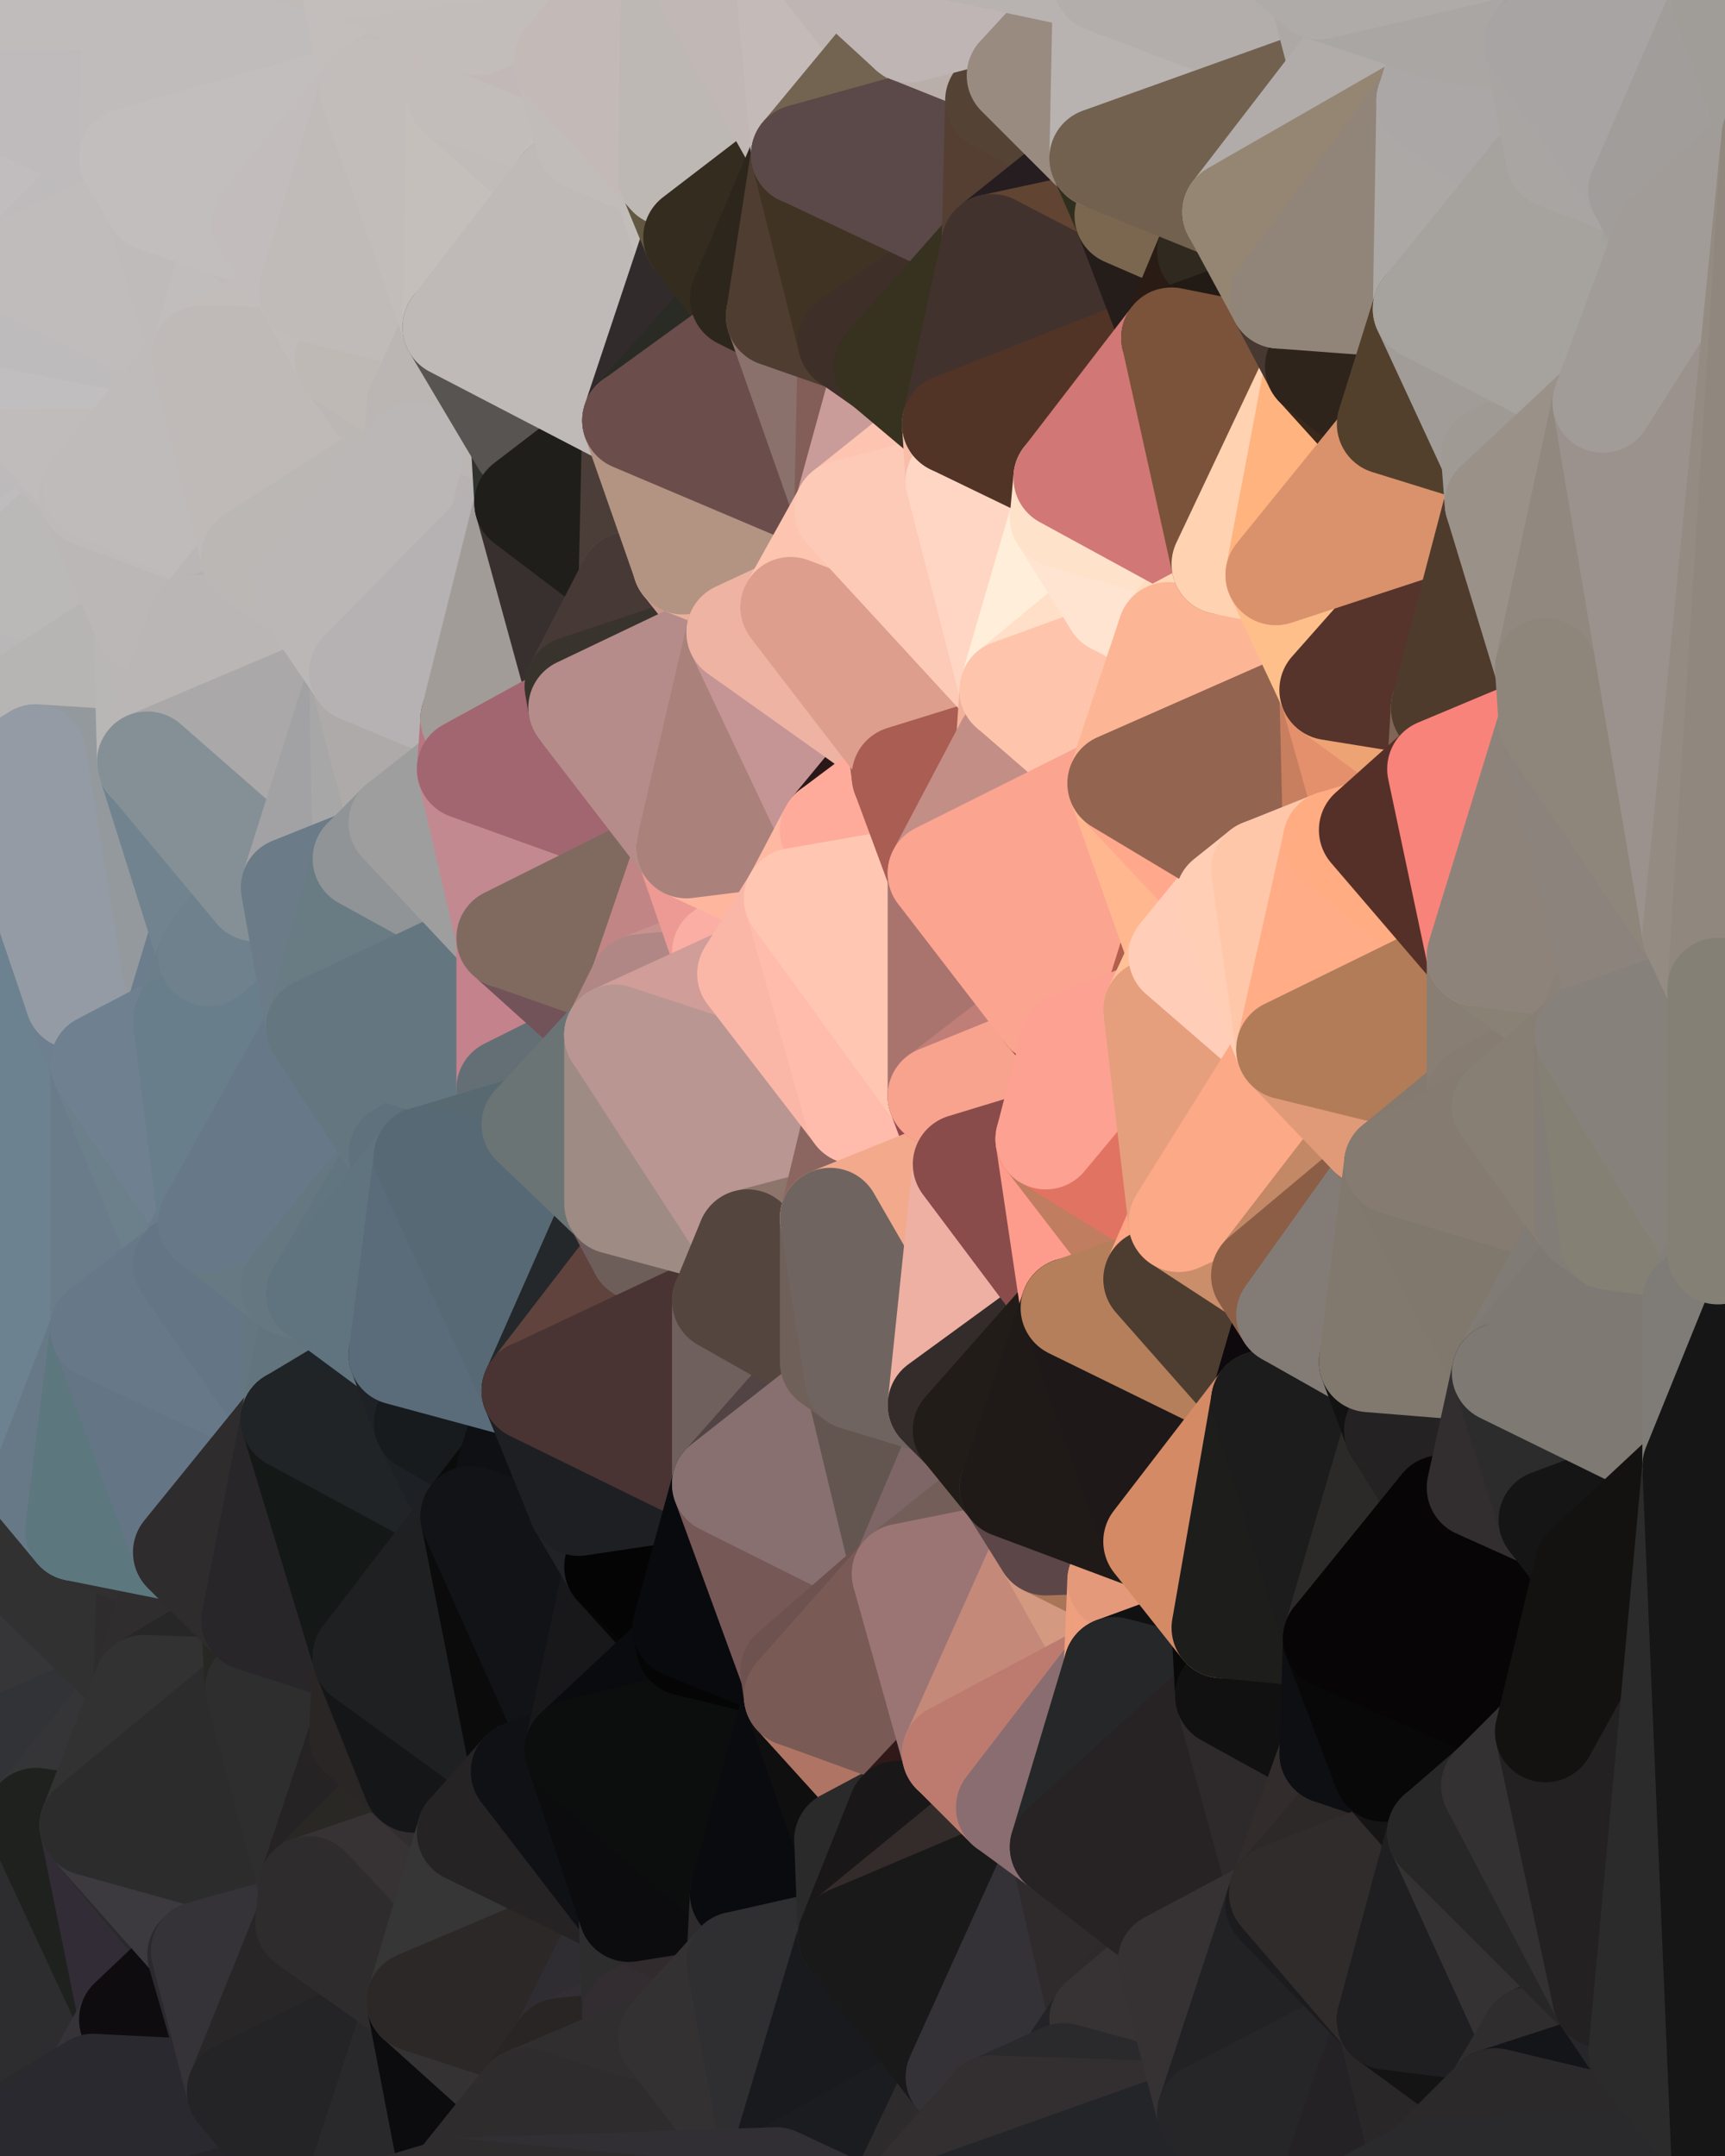 <?xml version="1.0" standalone="yes"?>
<svg width="480" height="600" xmlns="http://www.w3.org/2000/svg" version="1.1" ><polygon points="-34,148 -34,518 -18,444" fill="rgba(106, 123, 139, 1)" stroke="rgba(106, 123, 139, 1)" stroke-width="28" stroke-linejoin="round"/>
		<polygon points="-18,222 -34,148 -18,444" fill="rgba(113, 135, 149, 1)" stroke="rgba(113, 135, 149, 1)" stroke-width="28" stroke-linejoin="round"/>
		<polygon points="-34,518 -19,500 -18,444" fill="rgba(49, 50, 54, 1)" stroke="rgba(49, 50, 54, 1)" stroke-width="28" stroke-linejoin="round"/>
		<polygon points="-19,204 -34,148 -18,222" fill="rgba(185, 183, 184, 1)" stroke="rgba(185, 183, 184, 1)" stroke-width="28" stroke-linejoin="round"/>
		<polygon points="-4,118 -34,148 -3,130" fill="rgba(186, 184, 185, 1)" stroke="rgba(186, 184, 185, 1)" stroke-width="28" stroke-linejoin="round"/>
		<polygon points="-19,204 0,186 0,180" fill="rgba(185, 183, 184, 1)" stroke="rgba(185, 183, 184, 1)" stroke-width="28" stroke-linejoin="round"/>
		<polygon points="0,174 -19,204 0,180" fill="rgba(185, 183, 184, 1)" stroke="rgba(185, 183, 184, 1)" stroke-width="28" stroke-linejoin="round"/>
		<polygon points="0,186 -19,204 0,192" fill="rgba(182, 180, 181, 1)" stroke="rgba(182, 180, 181, 1)" stroke-width="28" stroke-linejoin="round"/>
		<polygon points="-19,204 0,204 0,192" fill="rgba(181, 179, 180, 1)" stroke="rgba(181, 179, 180, 1)" stroke-width="28" stroke-linejoin="round"/>
		<polygon points="-34,148 -19,204 0,174" fill="rgba(185, 183, 184, 1)" stroke="rgba(185, 183, 184, 1)" stroke-width="28" stroke-linejoin="round"/>
		<polygon points="0,168 -34,148 0,174" fill="rgba(184, 182, 183, 1)" stroke="rgba(184, 182, 183, 1)" stroke-width="28" stroke-linejoin="round"/>
		<polygon points="-19,204 -18,222 0,216" fill="rgba(179, 177, 178, 1)" stroke="rgba(179, 177, 178, 1)" stroke-width="28" stroke-linejoin="round"/>
		<polygon points="0,204 -19,204 0,216" fill="rgba(178, 176, 177, 1)" stroke="rgba(178, 176, 177, 1)" stroke-width="28" stroke-linejoin="round"/>
		<polygon points="0,162 -34,148 0,168" fill="rgba(186, 184, 185, 1)" stroke="rgba(186, 184, 185, 1)" stroke-width="28" stroke-linejoin="round"/>
		<polygon points="0,156 -34,148 0,162" fill="rgba(184, 182, 183, 1)" stroke="rgba(184, 182, 183, 1)" stroke-width="28" stroke-linejoin="round"/>
		<polygon points="0,150 -34,148 0,156" fill="rgba(189, 188, 184, 1)" stroke="rgba(189, 188, 184, 1)" stroke-width="28" stroke-linejoin="round"/>
		<polygon points="-34,148 0,4 0,0" fill="rgba(192, 188, 189, 1)" stroke="rgba(192, 188, 189, 1)" stroke-width="28" stroke-linejoin="round"/>
		<polygon points="0,144 -34,148 0,150" fill="rgba(185, 184, 180, 1)" stroke="rgba(185, 184, 180, 1)" stroke-width="28" stroke-linejoin="round"/>
		<polygon points="-34,148 0,16 0,4" fill="rgba(194, 190, 191, 1)" stroke="rgba(194, 190, 191, 1)" stroke-width="28" stroke-linejoin="round"/>
		<polygon points="-34,148 0,28 0,16" fill="rgba(190, 188, 189, 1)" stroke="rgba(190, 188, 189, 1)" stroke-width="28" stroke-linejoin="round"/>
		<polygon points="-34,148 0,40 0,28" fill="rgba(191, 189, 190, 1)" stroke="rgba(191, 189, 190, 1)" stroke-width="28" stroke-linejoin="round"/>
		<polygon points="-34,148 0,52 0,40" fill="rgba(188, 186, 187, 1)" stroke="rgba(188, 186, 187, 1)" stroke-width="28" stroke-linejoin="round"/>
		<polygon points="-34,148 0,64 0,52" fill="rgba(187, 185, 186, 1)" stroke="rgba(187, 185, 186, 1)" stroke-width="28" stroke-linejoin="round"/>
		<polygon points="-34,148 0,76 0,64" fill="rgba(188, 186, 187, 1)" stroke="rgba(188, 186, 187, 1)" stroke-width="28" stroke-linejoin="round"/>
		<polygon points="-34,148 0,88 0,76" fill="rgba(188, 186, 187, 1)" stroke="rgba(188, 186, 187, 1)" stroke-width="28" stroke-linejoin="round"/>
		<polygon points="-34,148 0,100 0,88" fill="rgba(189, 187, 188, 1)" stroke="rgba(189, 187, 188, 1)" stroke-width="28" stroke-linejoin="round"/>
		<polygon points="-34,148 -4,118 0,100" fill="rgba(187, 185, 186, 1)" stroke="rgba(187, 185, 186, 1)" stroke-width="28" stroke-linejoin="round"/>
		<polygon points="-4,118 0,108 0,100" fill="rgba(186, 184, 185, 1)" stroke="rgba(186, 184, 185, 1)" stroke-width="28" stroke-linejoin="round"/>
		<polygon points="-4,118 0,114 0,108" fill="rgba(186, 184, 185, 1)" stroke="rgba(186, 184, 185, 1)" stroke-width="28" stroke-linejoin="round"/>
		<polygon points="-4,118 0,120 0,114" fill="rgba(187, 185, 186, 1)" stroke="rgba(187, 185, 186, 1)" stroke-width="28" stroke-linejoin="round"/>
		<polygon points="-4,118 0,126 0,120" fill="rgba(187, 185, 186, 1)" stroke="rgba(187, 185, 186, 1)" stroke-width="28" stroke-linejoin="round"/>
		<polygon points="-4,118 -3,130 0,126" fill="rgba(186, 184, 185, 1)" stroke="rgba(186, 184, 185, 1)" stroke-width="28" stroke-linejoin="round"/>
		<polygon points="-3,130 0,132 0,126" fill="rgba(186, 184, 185, 1)" stroke="rgba(186, 184, 185, 1)" stroke-width="28" stroke-linejoin="round"/>
		<polygon points="-3,130 0,138 0,132" fill="rgba(186, 184, 185, 1)" stroke="rgba(186, 184, 185, 1)" stroke-width="28" stroke-linejoin="round"/>
		<polygon points="-3,130 -34,148 0,138" fill="rgba(184, 183, 179, 1)" stroke="rgba(184, 183, 179, 1)" stroke-width="28" stroke-linejoin="round"/>
		<polygon points="-34,148 0,144 0,138" fill="rgba(186, 185, 181, 1)" stroke="rgba(186, 185, 181, 1)" stroke-width="28" stroke-linejoin="round"/>
		<polygon points="-3,574 -34,518 0,599" fill="rgba(44, 44, 46, 1)" stroke="rgba(44, 44, 46, 1)" stroke-width="28" stroke-linejoin="round"/>
		<polygon points="-18,444 -19,500 -4,488" fill="rgba(45, 46, 50, 1)" stroke="rgba(45, 46, 50, 1)" stroke-width="28" stroke-linejoin="round"/>
		<polygon points="-3,574 0,599 6,592" fill="rgba(40, 40, 42, 1)" stroke="rgba(40, 40, 42, 1)" stroke-width="28" stroke-linejoin="round"/>
		<polygon points="0,64 0,76 6,74" fill="rgba(191, 189, 190, 1)" stroke="rgba(191, 189, 190, 1)" stroke-width="28" stroke-linejoin="round"/>
		<polygon points="0,204 0,216 10,210" fill="rgba(180, 178, 179, 1)" stroke="rgba(180, 178, 179, 1)" stroke-width="28" stroke-linejoin="round"/>
		<polygon points="-4,488 -19,500 10,506" fill="rgba(26, 26, 34, 1)" stroke="rgba(26, 26, 34, 1)" stroke-width="28" stroke-linejoin="round"/>
		<polygon points="0,180 0,186 11,192" fill="rgba(185, 183, 184, 1)" stroke="rgba(185, 183, 184, 1)" stroke-width="28" stroke-linejoin="round"/>
		<polygon points="0,186 0,192 11,192" fill="rgba(185, 183, 184, 1)" stroke="rgba(185, 183, 184, 1)" stroke-width="28" stroke-linejoin="round"/>
		<polygon points="0,192 0,204 11,192" fill="rgba(185, 183, 184, 1)" stroke="rgba(185, 183, 184, 1)" stroke-width="28" stroke-linejoin="round"/>
		<polygon points="0,204 10,210 11,192" fill="rgba(184, 182, 183, 1)" stroke="rgba(184, 182, 183, 1)" stroke-width="28" stroke-linejoin="round"/>
		<polygon points="-18,444 0,430 11,414" fill="rgba(103, 120, 136, 1)" stroke="rgba(103, 120, 136, 1)" stroke-width="28" stroke-linejoin="round"/>
		<polygon points="-19,500 -34,518 10,506" fill="rgba(44, 43, 48, 1)" stroke="rgba(44, 43, 48, 1)" stroke-width="28" stroke-linejoin="round"/>
		<polygon points="0,76 0,88 6,74" fill="rgba(188, 186, 187, 1)" stroke="rgba(188, 186, 187, 1)" stroke-width="28" stroke-linejoin="round"/>
		<polygon points="11,414 0,430 21,426" fill="rgba(95, 119, 123, 1)" stroke="rgba(95, 119, 123, 1)" stroke-width="28" stroke-linejoin="round"/>
		<polygon points="0,132 0,138 25,138" fill="rgba(189, 187, 188, 1)" stroke="rgba(189, 187, 188, 1)" stroke-width="28" stroke-linejoin="round"/>
		<polygon points="0,138 0,144 25,138" fill="rgba(188, 186, 187, 1)" stroke="rgba(188, 186, 187, 1)" stroke-width="28" stroke-linejoin="round"/>
		<polygon points="-3,574 6,592 26,580" fill="rgba(43, 43, 45, 1)" stroke="rgba(43, 43, 45, 1)" stroke-width="28" stroke-linejoin="round"/>
		<polygon points="0,126 0,132 26,136" fill="rgba(187, 185, 186, 1)" stroke="rgba(187, 185, 186, 1)" stroke-width="28" stroke-linejoin="round"/>
		<polygon points="0,132 25,138 26,136" fill="rgba(186, 184, 185, 1)" stroke="rgba(186, 184, 185, 1)" stroke-width="28" stroke-linejoin="round"/>
		<polygon points="21,278 28,370 28,296" fill="rgba(111, 128, 144, 1)" stroke="rgba(111, 128, 144, 1)" stroke-width="28" stroke-linejoin="round"/>
		<polygon points="-18,444 11,414 28,370" fill="rgba(103, 120, 136, 1)" stroke="rgba(103, 120, 136, 1)" stroke-width="28" stroke-linejoin="round"/>
		<polygon points="21,278 -18,444 28,370" fill="rgba(104, 125, 142, 1)" stroke="rgba(104, 125, 142, 1)" stroke-width="28" stroke-linejoin="round"/>
		<polygon points="0,120 0,126 26,136" fill="rgba(188, 186, 187, 1)" stroke="rgba(188, 186, 187, 1)" stroke-width="28" stroke-linejoin="round"/>
		<polygon points="0,150 0,156 25,138" fill="rgba(186, 184, 185, 1)" stroke="rgba(186, 184, 185, 1)" stroke-width="28" stroke-linejoin="round"/>
		<polygon points="0,144 0,150 25,138" fill="rgba(188, 186, 187, 1)" stroke="rgba(188, 186, 187, 1)" stroke-width="28" stroke-linejoin="round"/>
		<polygon points="0,216 -18,222 21,278" fill="rgba(152, 155, 164, 1)" stroke="rgba(152, 155, 164, 1)" stroke-width="28" stroke-linejoin="round"/>
		<polygon points="-18,222 -18,444 21,278" fill="rgba(108, 130, 144, 1)" stroke="rgba(108, 130, 144, 1)" stroke-width="28" stroke-linejoin="round"/>
		<polygon points="0,174 0,180 11,192" fill="rgba(185, 183, 184, 1)" stroke="rgba(185, 183, 184, 1)" stroke-width="28" stroke-linejoin="round"/>
		<polygon points="-34,518 -3,574 10,506" fill="rgba(45, 45, 47, 1)" stroke="rgba(45, 45, 47, 1)" stroke-width="28" stroke-linejoin="round"/>
		<polygon points="0,40 0,52 36,44" fill="rgba(191, 187, 188, 1)" stroke="rgba(191, 187, 188, 1)" stroke-width="28" stroke-linejoin="round"/>
		<polygon points="-3,574 26,580 36,562" fill="rgba(44, 44, 46, 1)" stroke="rgba(44, 44, 46, 1)" stroke-width="28" stroke-linejoin="round"/>
		<polygon points="0,0 0,4 37,0" fill="rgba(188, 184, 185, 1)" stroke="rgba(188, 184, 185, 1)" stroke-width="28" stroke-linejoin="round"/>
		<polygon points="0,4 0,16 37,0" fill="rgba(188, 184, 185, 1)" stroke="rgba(188, 184, 185, 1)" stroke-width="28" stroke-linejoin="round"/>
		<polygon points="0,28 0,40 36,44" fill="rgba(191, 187, 188, 1)" stroke="rgba(191, 187, 188, 1)" stroke-width="28" stroke-linejoin="round"/>
		<polygon points="0,114 0,120 26,136" fill="rgba(188, 186, 187, 1)" stroke="rgba(188, 186, 187, 1)" stroke-width="28" stroke-linejoin="round"/>
		<polygon points="-18,444 -4,488 0,430" fill="rgba(54, 52, 57, 1)" stroke="rgba(54, 52, 57, 1)" stroke-width="28" stroke-linejoin="round"/>
		<polygon points="0,168 0,174 40,173" fill="rgba(184, 182, 183, 1)" stroke="rgba(184, 182, 183, 1)" stroke-width="28" stroke-linejoin="round"/>
		<polygon points="0,174 11,192 40,173" fill="rgba(182, 181, 179, 1)" stroke="rgba(182, 181, 179, 1)" stroke-width="28" stroke-linejoin="round"/>
		<polygon points="0,162 0,168 40,173" fill="rgba(185, 183, 184, 1)" stroke="rgba(185, 183, 184, 1)" stroke-width="28" stroke-linejoin="round"/>
		<polygon points="0,430 -4,488 40,469" fill="rgba(54, 54, 56, 1)" stroke="rgba(54, 54, 56, 1)" stroke-width="28" stroke-linejoin="round"/>
		<polygon points="0,52 0,64 36,44" fill="rgba(193, 189, 190, 1)" stroke="rgba(193, 189, 190, 1)" stroke-width="28" stroke-linejoin="round"/>
		<polygon points="0,64 6,74 36,44" fill="rgba(193, 189, 190, 1)" stroke="rgba(193, 189, 190, 1)" stroke-width="28" stroke-linejoin="round"/>
		<polygon points="0,156 0,162 25,138" fill="rgba(190, 188, 189, 1)" stroke="rgba(190, 188, 189, 1)" stroke-width="28" stroke-linejoin="round"/>
		<polygon points="36,44 6,74 43,56" fill="rgba(189, 187, 188, 1)" stroke="rgba(189, 187, 188, 1)" stroke-width="28" stroke-linejoin="round"/>
		<polygon points="21,426 40,469 41,434" fill="rgba(49, 48, 46, 1)" stroke="rgba(49, 48, 46, 1)" stroke-width="28" stroke-linejoin="round"/>
		<polygon points="11,192 10,210 41,212" fill="rgba(180, 180, 180, 1)" stroke="rgba(180, 180, 180, 1)" stroke-width="28" stroke-linejoin="round"/>
		<polygon points="25,138 0,162 40,173" fill="rgba(186, 185, 183, 1)" stroke="rgba(186, 185, 183, 1)" stroke-width="28" stroke-linejoin="round"/>
		<polygon points="-4,488 10,506 40,469" fill="rgba(50, 51, 55, 1)" stroke="rgba(50, 51, 55, 1)" stroke-width="28" stroke-linejoin="round"/>
		<polygon points="10,506 25,508 40,469" fill="rgba(53, 53, 55, 1)" stroke="rgba(53, 53, 55, 1)" stroke-width="28" stroke-linejoin="round"/>
		<polygon points="21,426 0,430 40,469" fill="rgba(49, 49, 49, 1)" stroke="rgba(49, 49, 49, 1)" stroke-width="28" stroke-linejoin="round"/>
		<polygon points="0,16 36,44 37,0" fill="rgba(190, 186, 185, 1)" stroke="rgba(190, 186, 185, 1)" stroke-width="28" stroke-linejoin="round"/>
		<polygon points="0,16 0,28 36,44" fill="rgba(191, 187, 188, 1)" stroke="rgba(191, 187, 188, 1)" stroke-width="28" stroke-linejoin="round"/>
		<polygon points="10,506 -3,574 36,562" fill="rgba(45, 45, 47, 1)" stroke="rgba(45, 45, 47, 1)" stroke-width="28" stroke-linejoin="round"/>
		<polygon points="25,508 10,506 36,562" fill="rgba(31, 33, 30, 1)" stroke="rgba(31, 33, 30, 1)" stroke-width="28" stroke-linejoin="round"/>
		<polygon points="0,108 0,114 26,136" fill="rgba(190, 186, 187, 1)" stroke="rgba(190, 186, 187, 1)" stroke-width="28" stroke-linejoin="round"/>
		<polygon points="21,278 28,296 51,284" fill="rgba(110, 127, 143, 1)" stroke="rgba(110, 127, 143, 1)" stroke-width="28" stroke-linejoin="round"/>
		<polygon points="40,173 11,192 41,212" fill="rgba(182, 181, 179, 1)" stroke="rgba(182, 181, 179, 1)" stroke-width="28" stroke-linejoin="round"/>
		<polygon points="0,100 0,108 56,99" fill="rgba(191, 189, 190, 1)" stroke="rgba(191, 189, 190, 1)" stroke-width="28" stroke-linejoin="round"/>
		<polygon points="0,108 26,136 56,99" fill="rgba(192, 188, 187, 1)" stroke="rgba(192, 188, 187, 1)" stroke-width="28" stroke-linejoin="round"/>
		<polygon points="0,88 0,100 56,99" fill="rgba(192, 190, 191, 1)" stroke="rgba(192, 190, 191, 1)" stroke-width="28" stroke-linejoin="round"/>
		<polygon points="6,74 0,88 56,99" fill="rgba(189, 187, 188, 1)" stroke="rgba(189, 187, 188, 1)" stroke-width="28" stroke-linejoin="round"/>
		<polygon points="25,508 36,562 55,544" fill="rgba(50, 44, 54, 1)" stroke="rgba(50, 44, 54, 1)" stroke-width="28" stroke-linejoin="round"/>
		<polygon points="28,296 28,370 51,352" fill="rgba(106, 124, 138, 1)" stroke="rgba(106, 124, 138, 1)" stroke-width="28" stroke-linejoin="round"/>
		<polygon points="28,296 51,352 58,340" fill="rgba(108, 128, 139, 1)" stroke="rgba(108, 128, 139, 1)" stroke-width="28" stroke-linejoin="round"/>
		<polygon points="41,212 21,278 58,266" fill="rgba(113, 131, 145, 1)" stroke="rgba(113, 131, 145, 1)" stroke-width="28" stroke-linejoin="round"/>
		<polygon points="21,278 51,284 58,266" fill="rgba(108, 125, 141, 1)" stroke="rgba(108, 125, 141, 1)" stroke-width="28" stroke-linejoin="round"/>
		<polygon points="25,508 55,544 56,543" fill="rgba(42, 42, 44, 1)" stroke="rgba(42, 42, 44, 1)" stroke-width="28" stroke-linejoin="round"/>
		<polygon points="43,56 6,74 56,99" fill="rgba(192, 188, 187, 1)" stroke="rgba(192, 188, 187, 1)" stroke-width="28" stroke-linejoin="round"/>
		<polygon points="10,210 21,278 41,212" fill="rgba(148, 153, 157, 1)" stroke="rgba(148, 153, 157, 1)" stroke-width="28" stroke-linejoin="round"/>
		<polygon points="10,210 0,216 21,278" fill="rgba(148, 155, 165, 1)" stroke="rgba(148, 155, 165, 1)" stroke-width="28" stroke-linejoin="round"/>
		<polygon points="36,562 26,580 66,582" fill="rgba(53, 51, 56, 1)" stroke="rgba(53, 51, 56, 1)" stroke-width="28" stroke-linejoin="round"/>
		<polygon points="40,173 41,212 55,174" fill="rgba(184, 183, 181, 1)" stroke="rgba(184, 183, 181, 1)" stroke-width="28" stroke-linejoin="round"/>
		<polygon points="41,434 40,469 51,432" fill="rgba(46, 44, 45, 1)" stroke="rgba(46, 44, 45, 1)" stroke-width="28" stroke-linejoin="round"/>
		<polygon points="21,426 41,434 51,432" fill="rgba(49, 47, 48, 1)" stroke="rgba(49, 47, 48, 1)" stroke-width="28" stroke-linejoin="round"/>
		<polygon points="40,173 55,174 70,155" fill="rgba(189, 185, 182, 1)" stroke="rgba(189, 185, 182, 1)" stroke-width="28" stroke-linejoin="round"/>
		<polygon points="25,138 40,173 70,155" fill="rgba(187, 183, 182, 1)" stroke="rgba(187, 183, 182, 1)" stroke-width="28" stroke-linejoin="round"/>
		<polygon points="51,432 40,469 70,451" fill="rgba(47, 45, 46, 1)" stroke="rgba(47, 45, 46, 1)" stroke-width="28" stroke-linejoin="round"/>
		<polygon points="43,56 56,99 66,64" fill="rgba(191, 187, 186, 1)" stroke="rgba(191, 187, 186, 1)" stroke-width="28" stroke-linejoin="round"/>
		<polygon points="41,212 58,266 71,248" fill="rgba(113, 131, 143, 1)" stroke="rgba(113, 131, 143, 1)" stroke-width="28" stroke-linejoin="round"/>
		<polygon points="26,136 25,138 70,155" fill="rgba(190, 186, 185, 1)" stroke="rgba(190, 186, 185, 1)" stroke-width="28" stroke-linejoin="round"/>
		<polygon points="0,0 37,0 67,-29" fill="rgba(192, 188, 187, 1)" stroke="rgba(192, 188, 187, 1)" stroke-width="28" stroke-linejoin="round"/>
		<polygon points="11,414 21,426 28,370" fill="rgba(103, 121, 135, 1)" stroke="rgba(103, 121, 135, 1)" stroke-width="28" stroke-linejoin="round"/>
		<polygon points="70,451 40,469 71,470" fill="rgba(39, 39, 39, 1)" stroke="rgba(39, 39, 39, 1)" stroke-width="28" stroke-linejoin="round"/>
		<polygon points="55,544 36,562 66,582" fill="rgba(14, 12, 15, 1)" stroke="rgba(14, 12, 15, 1)" stroke-width="28" stroke-linejoin="round"/>
		<polygon points="51,284 28,296 58,340" fill="rgba(111, 128, 144, 1)" stroke="rgba(111, 128, 144, 1)" stroke-width="28" stroke-linejoin="round"/>
		<polygon points="28,370 21,426 51,432" fill="rgba(92, 119, 126, 1)" stroke="rgba(92, 119, 126, 1)" stroke-width="28" stroke-linejoin="round"/>
		<polygon points="28,370 51,432 81,395" fill="rgba(100, 117, 133, 1)" stroke="rgba(100, 117, 133, 1)" stroke-width="28" stroke-linejoin="round"/>
		<polygon points="51,352 28,370 81,395" fill="rgba(103, 120, 136, 1)" stroke="rgba(103, 120, 136, 1)" stroke-width="28" stroke-linejoin="round"/>
		<polygon points="58,340 51,352 81,358" fill="rgba(106, 123, 139, 1)" stroke="rgba(106, 123, 139, 1)" stroke-width="28" stroke-linejoin="round"/>
		<polygon points="56,99 26,136 70,155" fill="rgba(191, 187, 186, 1)" stroke="rgba(191, 187, 186, 1)" stroke-width="28" stroke-linejoin="round"/>
		<polygon points="66,64 56,99 86,81" fill="rgba(193, 189, 188, 1)" stroke="rgba(193, 189, 188, 1)" stroke-width="28" stroke-linejoin="round"/>
		<polygon points="73,62 66,64 86,81" fill="rgba(192, 186, 186, 1)" stroke="rgba(192, 186, 186, 1)" stroke-width="28" stroke-linejoin="round"/>
		<polygon points="56,543 85,535 86,525" fill="rgba(25, 25, 25, 1)" stroke="rgba(25, 25, 25, 1)" stroke-width="28" stroke-linejoin="round"/>
		<polygon points="70,155 55,174 85,165" fill="rgba(186, 182, 181, 1)" stroke="rgba(186, 182, 181, 1)" stroke-width="28" stroke-linejoin="round"/>
		<polygon points="40,469 25,508 71,470" fill="rgba(50, 50, 50, 1)" stroke="rgba(50, 50, 50, 1)" stroke-width="28" stroke-linejoin="round"/>
		<polygon points="58,266 51,284 88,286" fill="rgba(107, 127, 138, 1)" stroke="rgba(107, 127, 138, 1)" stroke-width="28" stroke-linejoin="round"/>
		<polygon points="25,508 56,543 86,525" fill="rgba(60, 58, 63, 1)" stroke="rgba(60, 58, 63, 1)" stroke-width="28" stroke-linejoin="round"/>
		<polygon points="71,470 25,508 86,525" fill="rgba(44, 44, 44, 1)" stroke="rgba(44, 44, 44, 1)" stroke-width="28" stroke-linejoin="round"/>
		<polygon points="81,358 51,352 81,395" fill="rgba(100, 117, 133, 1)" stroke="rgba(100, 117, 133, 1)" stroke-width="28" stroke-linejoin="round"/>
		<polygon points="36,44 43,56 73,62" fill="rgba(194, 190, 189, 1)" stroke="rgba(194, 190, 189, 1)" stroke-width="28" stroke-linejoin="round"/>
		<polygon points="43,56 66,64 73,62" fill="rgba(194, 190, 189, 1)" stroke="rgba(194, 190, 189, 1)" stroke-width="28" stroke-linejoin="round"/>
		<polygon points="56,543 55,544 66,582" fill="rgba(42, 41, 46, 1)" stroke="rgba(42, 41, 46, 1)" stroke-width="28" stroke-linejoin="round"/>
		<polygon points="6,592 0,599 26,580" fill="rgba(42, 42, 44, 1)" stroke="rgba(42, 42, 44, 1)" stroke-width="28" stroke-linejoin="round"/>
		<polygon points="86,81 56,99 96,100" fill="rgba(194, 189, 186, 1)" stroke="rgba(194, 189, 186, 1)" stroke-width="28" stroke-linejoin="round"/>
		<polygon points="67,-29 37,0 97,-9" fill="rgba(190, 189, 187, 1)" stroke="rgba(190, 189, 187, 1)" stroke-width="28" stroke-linejoin="round"/>
		<polygon points="66,582 0,599 96,618" fill="rgba(38, 36, 41, 1)" stroke="rgba(38, 36, 41, 1)" stroke-width="28" stroke-linejoin="round"/>
		<polygon points="81,358 81,395 88,360" fill="rgba(100, 118, 128, 1)" stroke="rgba(100, 118, 128, 1)" stroke-width="28" stroke-linejoin="round"/>
		<polygon points="81,247 58,266 88,286" fill="rgba(109, 129, 140, 1)" stroke="rgba(109, 129, 140, 1)" stroke-width="28" stroke-linejoin="round"/>
		<polygon points="51,284 58,340 88,286" fill="rgba(104, 126, 139, 1)" stroke="rgba(104, 126, 139, 1)" stroke-width="28" stroke-linejoin="round"/>
		<polygon points="71,248 58,266 81,247" fill="rgba(111, 129, 141, 1)" stroke="rgba(111, 129, 141, 1)" stroke-width="28" stroke-linejoin="round"/>
		<polygon points="26,580 0,599 66,582" fill="rgba(42, 41, 47, 1)" stroke="rgba(42, 41, 47, 1)" stroke-width="28" stroke-linejoin="round"/>
		<polygon points="85,165 55,174 100,187" fill="rgba(182, 178, 177, 1)" stroke="rgba(182, 178, 177, 1)" stroke-width="28" stroke-linejoin="round"/>
		<polygon points="70,451 71,470 101,461" fill="rgba(39, 40, 35, 1)" stroke="rgba(39, 40, 35, 1)" stroke-width="28" stroke-linejoin="round"/>
		<polygon points="56,543 66,582 85,535" fill="rgba(53, 51, 56, 1)" stroke="rgba(53, 51, 56, 1)" stroke-width="28" stroke-linejoin="round"/>
		<polygon points="97,-9 37,0 103,25" fill="rgba(192, 187, 184, 1)" stroke="rgba(192, 187, 184, 1)" stroke-width="28" stroke-linejoin="round"/>
		<polygon points="37,0 36,44 103,25" fill="rgba(192, 188, 187, 1)" stroke="rgba(192, 188, 187, 1)" stroke-width="28" stroke-linejoin="round"/>
		<polygon points="36,44 73,62 103,25" fill="rgba(194, 190, 189, 1)" stroke="rgba(194, 190, 189, 1)" stroke-width="28" stroke-linejoin="round"/>
		<polygon points="71,470 100,483 101,461" fill="rgba(35, 35, 35, 1)" stroke="rgba(35, 35, 35, 1)" stroke-width="28" stroke-linejoin="round"/>
		<polygon points="71,470 86,525 100,483" fill="rgba(46, 46, 46, 1)" stroke="rgba(46, 46, 46, 1)" stroke-width="28" stroke-linejoin="round"/>
		<polygon points="55,174 41,212 100,187" fill="rgba(186, 182, 181, 1)" stroke="rgba(186, 182, 181, 1)" stroke-width="28" stroke-linejoin="round"/>
		<polygon points="41,212 81,247 100,187" fill="rgba(170, 168, 169, 1)" stroke="rgba(170, 168, 169, 1)" stroke-width="28" stroke-linejoin="round"/>
		<polygon points="56,99 70,155 96,100" fill="rgba(191, 186, 183, 1)" stroke="rgba(191, 186, 183, 1)" stroke-width="28" stroke-linejoin="round"/>
		<polygon points="41,212 71,248 81,247" fill="rgba(133, 144, 150, 1)" stroke="rgba(133, 144, 150, 1)" stroke-width="28" stroke-linejoin="round"/>
		<polygon points="51,432 70,451 81,395" fill="rgba(46, 44, 45, 1)" stroke="rgba(46, 44, 45, 1)" stroke-width="28" stroke-linejoin="round"/>
		<polygon points="58,340 81,358 111,321" fill="rgba(103, 121, 131, 1)" stroke="rgba(103, 121, 131, 1)" stroke-width="28" stroke-linejoin="round"/>
		<polygon points="88,286 58,340 111,321" fill="rgba(103, 120, 136, 1)" stroke="rgba(103, 120, 136, 1)" stroke-width="28" stroke-linejoin="round"/>
		<polygon points="88,360 81,395 111,377" fill="rgba(98, 116, 126, 1)" stroke="rgba(98, 116, 126, 1)" stroke-width="28" stroke-linejoin="round"/>
		<polygon points="100,187 81,247 101,239" fill="rgba(162, 162, 164, 1)" stroke="rgba(162, 162, 164, 1)" stroke-width="28" stroke-linejoin="round"/>
		<polygon points="96,100 70,155 115,126" fill="rgba(191, 186, 183, 1)" stroke="rgba(191, 186, 183, 1)" stroke-width="28" stroke-linejoin="round"/>
		<polygon points="81,358 88,360 111,321" fill="rgba(101, 119, 129, 1)" stroke="rgba(101, 119, 129, 1)" stroke-width="28" stroke-linejoin="round"/>
		<polygon points="100,187 101,239 111,229" fill="rgba(167, 167, 167, 1)" stroke="rgba(167, 167, 167, 1)" stroke-width="28" stroke-linejoin="round"/>
		<polygon points="96,100 115,126 116,113" fill="rgba(188, 183, 180, 1)" stroke="rgba(188, 183, 180, 1)" stroke-width="28" stroke-linejoin="round"/>
		<polygon points="85,535 66,582 116,557" fill="rgba(40, 38, 39, 1)" stroke="rgba(40, 38, 39, 1)" stroke-width="28" stroke-linejoin="round"/>
		<polygon points="100,483 86,525 115,496" fill="rgba(37, 35, 36, 1)" stroke="rgba(37, 35, 36, 1)" stroke-width="28" stroke-linejoin="round"/>
		<polygon points="111,377 81,395 118,396" fill="rgba(31, 36, 40, 1)" stroke="rgba(31, 36, 40, 1)" stroke-width="28" stroke-linejoin="round"/>
		<polygon points="70,155 85,165 115,126" fill="rgba(187, 183, 180, 1)" stroke="rgba(187, 183, 180, 1)" stroke-width="28" stroke-linejoin="round"/>
		<polygon points="81,247 88,286 101,239" fill="rgba(107, 123, 136, 1)" stroke="rgba(107, 123, 136, 1)" stroke-width="28" stroke-linejoin="round"/>
		<polygon points="86,81 96,100 126,91" fill="rgba(193, 188, 185, 1)" stroke="rgba(193, 188, 185, 1)" stroke-width="28" stroke-linejoin="round"/>
		<polygon points="96,100 116,113 126,91" fill="rgba(190, 185, 181, 1)" stroke="rgba(190, 185, 181, 1)" stroke-width="28" stroke-linejoin="round"/>
		<polygon points="81,395 70,451 101,461" fill="rgba(40, 38, 41, 1)" stroke="rgba(40, 38, 41, 1)" stroke-width="28" stroke-linejoin="round"/>
		<polygon points="100,187 130,214 131,200" fill="rgba(180, 175, 172, 1)" stroke="rgba(180, 175, 172, 1)" stroke-width="28" stroke-linejoin="round"/>
		<polygon points="81,395 101,461 131,422" fill="rgba(20, 24, 23, 1)" stroke="rgba(20, 24, 23, 1)" stroke-width="28" stroke-linejoin="round"/>
		<polygon points="118,396 81,395 131,422" fill="rgba(32, 36, 39, 1)" stroke="rgba(32, 36, 39, 1)" stroke-width="28" stroke-linejoin="round"/>
		<polygon points="115,496 86,525 130,510" fill="rgba(41, 40, 36, 1)" stroke="rgba(41, 40, 36, 1)" stroke-width="28" stroke-linejoin="round"/>
		<polygon points="100,187 111,229 130,214" fill="rgba(174, 170, 169, 1)" stroke="rgba(174, 170, 169, 1)" stroke-width="28" stroke-linejoin="round"/>
		<polygon points="66,582 96,618 116,557" fill="rgba(36, 36, 38, 1)" stroke="rgba(36, 36, 38, 1)" stroke-width="28" stroke-linejoin="round"/>
		<polygon points="97,-9 103,25 133,7" fill="rgba(195, 190, 187, 1)" stroke="rgba(195, 190, 187, 1)" stroke-width="28" stroke-linejoin="round"/>
		<polygon points="103,25 127,26 133,7" fill="rgba(193, 188, 185, 1)" stroke="rgba(193, 188, 185, 1)" stroke-width="28" stroke-linejoin="round"/>
		<polygon points="86,525 116,557 130,510" fill="rgba(55, 51, 52, 1)" stroke="rgba(55, 51, 52, 1)" stroke-width="28" stroke-linejoin="round"/>
		<polygon points="116,557 96,618 126,609" fill="rgba(41, 41, 43, 1)" stroke="rgba(41, 41, 43, 1)" stroke-width="28" stroke-linejoin="round"/>
		<polygon points="111,321 88,360 118,322" fill="rgba(97, 117, 128, 1)" stroke="rgba(97, 117, 128, 1)" stroke-width="28" stroke-linejoin="round"/>
		<polygon points="86,525 85,535 116,557" fill="rgba(46, 44, 45, 1)" stroke="rgba(46, 44, 45, 1)" stroke-width="28" stroke-linejoin="round"/>
		<polygon points="73,62 86,81 103,25" fill="rgba(194, 188, 188, 1)" stroke="rgba(194, 188, 188, 1)" stroke-width="28" stroke-linejoin="round"/>
		<polygon points="88,286 111,321 141,303" fill="rgba(100, 118, 128, 1)" stroke="rgba(100, 118, 128, 1)" stroke-width="28" stroke-linejoin="round"/>
		<polygon points="111,321 118,322 141,303" fill="rgba(95, 113, 125, 1)" stroke="rgba(95, 113, 125, 1)" stroke-width="28" stroke-linejoin="round"/>
		<polygon points="118,396 131,422 141,409" fill="rgba(29, 32, 37, 1)" stroke="rgba(29, 32, 37, 1)" stroke-width="28" stroke-linejoin="round"/>
		<polygon points="101,239 88,286 141,261" fill="rgba(105, 124, 131, 1)" stroke="rgba(105, 124, 131, 1)" stroke-width="28" stroke-linejoin="round"/>
		<polygon points="111,229 101,239 141,261" fill="rgba(144, 148, 151, 1)" stroke="rgba(144, 148, 151, 1)" stroke-width="28" stroke-linejoin="round"/>
		<polygon points="88,360 111,377 118,322" fill="rgba(96, 116, 127, 1)" stroke="rgba(96, 116, 127, 1)" stroke-width="28" stroke-linejoin="round"/>
		<polygon points="115,496 130,510 145,493" fill="rgba(50, 46, 47, 1)" stroke="rgba(50, 46, 47, 1)" stroke-width="28" stroke-linejoin="round"/>
		<polygon points="116,113 115,126 145,123" fill="rgba(187, 182, 179, 1)" stroke="rgba(187, 182, 179, 1)" stroke-width="28" stroke-linejoin="round"/>
		<polygon points="101,461 100,483 115,496" fill="rgba(42, 38, 37, 1)" stroke="rgba(42, 38, 37, 1)" stroke-width="28" stroke-linejoin="round"/>
		<polygon points="145,123 115,126 146,140" fill="rgba(189, 184, 181, 1)" stroke="rgba(189, 184, 181, 1)" stroke-width="28" stroke-linejoin="round"/>
		<polygon points="116,557 126,609 146,584" fill="rgba(12, 12, 14, 1)" stroke="rgba(12, 12, 14, 1)" stroke-width="28" stroke-linejoin="round"/>
		<polygon points="103,25 86,81 126,91" fill="rgba(192, 187, 184, 1)" stroke="rgba(192, 187, 184, 1)" stroke-width="28" stroke-linejoin="round"/>
		<polygon points="111,377 118,396 148,387" fill="rgba(30, 33, 38, 1)" stroke="rgba(30, 33, 38, 1)" stroke-width="28" stroke-linejoin="round"/>
		<polygon points="118,396 141,409 148,387" fill="rgba(23, 27, 30, 1)" stroke="rgba(23, 27, 30, 1)" stroke-width="28" stroke-linejoin="round"/>
		<polygon points="141,303 118,322 148,313" fill="rgba(91, 110, 116, 1)" stroke="rgba(91, 110, 116, 1)" stroke-width="28" stroke-linejoin="round"/>
		<polygon points="115,126 100,187 146,140" fill="rgba(184, 178, 178, 1)" stroke="rgba(184, 178, 178, 1)" stroke-width="28" stroke-linejoin="round"/>
		<polygon points="101,461 115,496 145,493" fill="rgba(21, 22, 24, 1)" stroke="rgba(21, 22, 24, 1)" stroke-width="28" stroke-linejoin="round"/>
		<polygon points="126,91 116,113 145,123" fill="rgba(187, 182, 179, 1)" stroke="rgba(187, 182, 179, 1)" stroke-width="28" stroke-linejoin="round"/>
		<polygon points="141,261 88,286 141,303" fill="rgba(100, 118, 128, 1)" stroke="rgba(100, 118, 128, 1)" stroke-width="28" stroke-linejoin="round"/>
		<polygon points="103,25 126,91 127,26" fill="rgba(194, 189, 186, 1)" stroke="rgba(194, 189, 186, 1)" stroke-width="28" stroke-linejoin="round"/>
		<polygon points="85,165 100,187 115,126" fill="rgba(187, 183, 182, 1)" stroke="rgba(187, 183, 182, 1)" stroke-width="28" stroke-linejoin="round"/>
		<polygon points="127,26 126,91 156,52" fill="rgba(196, 191, 187, 1)" stroke="rgba(196, 191, 187, 1)" stroke-width="28" stroke-linejoin="round"/>
		<polygon points="116,557 146,584 156,570" fill="rgba(52, 50, 51, 1)" stroke="rgba(52, 50, 51, 1)" stroke-width="28" stroke-linejoin="round"/>
		<polygon points="133,7 127,26 157,17" fill="rgba(197, 187, 186, 1)" stroke="rgba(197, 187, 186, 1)" stroke-width="28" stroke-linejoin="round"/>
		<polygon points="100,187 131,200 146,140" fill="rgba(182, 178, 179, 1)" stroke="rgba(182, 178, 179, 1)" stroke-width="28" stroke-linejoin="round"/>
		<polygon points="130,214 111,229 141,261" fill="rgba(158, 158, 158, 1)" stroke="rgba(158, 158, 158, 1)" stroke-width="28" stroke-linejoin="round"/>
		<polygon points="160,191 131,200 161,197" fill="rgba(41, 36, 30, 1)" stroke="rgba(41, 36, 30, 1)" stroke-width="28" stroke-linejoin="round"/>
		<polygon points="141,409 131,422 161,419" fill="rgba(10, 12, 11, 1)" stroke="rgba(10, 12, 11, 1)" stroke-width="28" stroke-linejoin="round"/>
		<polygon points="127,26 156,52 163,39" fill="rgba(193, 188, 185, 1)" stroke="rgba(193, 188, 185, 1)" stroke-width="28" stroke-linejoin="round"/>
		<polygon points="157,17 127,26 163,39" fill="rgba(194, 189, 186, 1)" stroke="rgba(194, 189, 186, 1)" stroke-width="28" stroke-linejoin="round"/>
		<polygon points="131,200 130,214 161,197" fill="rgba(184, 118, 128, 1)" stroke="rgba(184, 118, 128, 1)" stroke-width="28" stroke-linejoin="round"/>
		<polygon points="146,140 131,200 160,191" fill="rgba(161, 156, 152, 1)" stroke="rgba(161, 156, 152, 1)" stroke-width="28" stroke-linejoin="round"/>
		<polygon points="141,261 141,303 171,288" fill="rgba(196, 130, 140, 1)" stroke="rgba(196, 130, 140, 1)" stroke-width="28" stroke-linejoin="round"/>
		<polygon points="141,303 148,313 171,288" fill="rgba(100, 111, 117, 1)" stroke="rgba(100, 111, 117, 1)" stroke-width="28" stroke-linejoin="round"/>
		<polygon points="161,419 131,422 171,436" fill="rgba(20, 21, 25, 1)" stroke="rgba(20, 21, 25, 1)" stroke-width="28" stroke-linejoin="round"/>
		<polygon points="148,313 118,322 171,335" fill="rgba(88, 105, 113, 1)" stroke="rgba(88, 105, 113, 1)" stroke-width="28" stroke-linejoin="round"/>
		<polygon points="148,387 141,409 161,419" fill="rgba(15, 16, 20, 1)" stroke="rgba(15, 16, 20, 1)" stroke-width="28" stroke-linejoin="round"/>
		<polygon points="118,322 111,377 148,387" fill="rgba(90, 108, 122, 1)" stroke="rgba(90, 108, 122, 1)" stroke-width="28" stroke-linejoin="round"/>
		<polygon points="131,422 101,461 145,493" fill="rgba(31, 32, 34, 1)" stroke="rgba(31, 32, 34, 1)" stroke-width="28" stroke-linejoin="round"/>
		<polygon points="146,140 160,191 175,162" fill="rgba(56, 48, 46, 1)" stroke="rgba(56, 48, 46, 1)" stroke-width="28" stroke-linejoin="round"/>
		<polygon points="130,510 116,557 175,532" fill="rgba(54, 54, 54, 1)" stroke="rgba(54, 54, 54, 1)" stroke-width="28" stroke-linejoin="round"/>
		<polygon points="118,322 148,387 171,335" fill="rgba(87, 105, 117, 1)" stroke="rgba(87, 105, 117, 1)" stroke-width="28" stroke-linejoin="round"/>
		<polygon points="131,422 145,493 160,487" fill="rgba(11, 11, 11, 1)" stroke="rgba(11, 11, 11, 1)" stroke-width="28" stroke-linejoin="round"/>
		<polygon points="116,557 156,570 175,532" fill="rgba(44, 40, 39, 1)" stroke="rgba(44, 40, 39, 1)" stroke-width="28" stroke-linejoin="round"/>
		<polygon points="131,422 160,487 171,436" fill="rgba(18, 19, 23, 1)" stroke="rgba(18, 19, 23, 1)" stroke-width="28" stroke-linejoin="round"/>
		<polygon points="171,335 148,387 178,348" fill="rgba(36, 40, 43, 1)" stroke="rgba(36, 40, 43, 1)" stroke-width="28" stroke-linejoin="round"/>
		<polygon points="141,261 171,288 178,274" fill="rgba(114, 83, 89, 1)" stroke="rgba(114, 83, 89, 1)" stroke-width="28" stroke-linejoin="round"/>
		<polygon points="145,123 146,140 176,117" fill="rgba(49, 50, 45, 1)" stroke="rgba(49, 50, 45, 1)" stroke-width="28" stroke-linejoin="round"/>
		<polygon points="126,91 145,123 176,117" fill="rgba(88, 84, 81, 1)" stroke="rgba(88, 84, 81, 1)" stroke-width="28" stroke-linejoin="round"/>
		<polygon points="175,532 156,570 176,561" fill="rgba(47, 45, 50, 1)" stroke="rgba(47, 45, 50, 1)" stroke-width="28" stroke-linejoin="round"/>
		<polygon points="145,493 130,510 175,532" fill="rgba(37, 35, 36, 1)" stroke="rgba(37, 35, 36, 1)" stroke-width="28" stroke-linejoin="round"/>
		<polygon points="160,487 145,493 175,532" fill="rgba(16, 17, 21, 1)" stroke="rgba(16, 17, 21, 1)" stroke-width="28" stroke-linejoin="round"/>
		<polygon points="163,39 156,52 186,49" fill="rgba(195, 190, 187, 1)" stroke="rgba(195, 190, 187, 1)" stroke-width="28" stroke-linejoin="round"/>
		<polygon points="133,7 157,17 187,-21" fill="rgba(194, 184, 183, 1)" stroke="rgba(194, 184, 183, 1)" stroke-width="28" stroke-linejoin="round"/>
		<polygon points="176,561 156,570 186,567" fill="rgba(49, 47, 52, 1)" stroke="rgba(49, 47, 52, 1)" stroke-width="28" stroke-linejoin="round"/>
		<polygon points="130,214 141,261 191,236" fill="rgba(194, 137, 144, 1)" stroke="rgba(194, 137, 144, 1)" stroke-width="28" stroke-linejoin="round"/>
		<polygon points="161,197 130,214 191,236" fill="rgba(162, 102, 112, 1)" stroke="rgba(162, 102, 112, 1)" stroke-width="28" stroke-linejoin="round"/>
		<polygon points="171,436 160,487 191,458" fill="rgba(24, 24, 26, 1)" stroke="rgba(24, 24, 26, 1)" stroke-width="28" stroke-linejoin="round"/>
		<polygon points="190,453 171,436 191,458" fill="rgba(6, 6, 6, 1)" stroke="rgba(6, 6, 6, 1)" stroke-width="28" stroke-linejoin="round"/>
		<polygon points="146,140 175,162 176,117" fill="rgba(31, 30, 26, 1)" stroke="rgba(31, 30, 26, 1)" stroke-width="28" stroke-linejoin="round"/>
		<polygon points="156,52 176,117 193,66" fill="rgba(83, 80, 75, 1)" stroke="rgba(83, 80, 75, 1)" stroke-width="28" stroke-linejoin="round"/>
		<polygon points="186,49 156,52 193,66" fill="rgba(194, 189, 185, 1)" stroke="rgba(194, 189, 185, 1)" stroke-width="28" stroke-linejoin="round"/>
		<polygon points="141,261 178,274 191,236" fill="rgba(128, 106, 95, 1)" stroke="rgba(128, 106, 95, 1)" stroke-width="28" stroke-linejoin="round"/>
		<polygon points="176,117 175,162 190,157" fill="rgba(75, 62, 56, 1)" stroke="rgba(75, 62, 56, 1)" stroke-width="28" stroke-linejoin="round"/>
		<polygon points="97,-9 133,7 187,-21" fill="rgba(194, 189, 186, 1)" stroke="rgba(194, 189, 186, 1)" stroke-width="28" stroke-linejoin="round"/>
		<polygon points="156,52 126,91 176,117" fill="rgba(191, 186, 183, 1)" stroke="rgba(191, 186, 183, 1)" stroke-width="28" stroke-linejoin="round"/>
		<polygon points="148,313 171,335 171,288" fill="rgba(106, 116, 117, 1)" stroke="rgba(106, 116, 117, 1)" stroke-width="28" stroke-linejoin="round"/>
		<polygon points="161,419 171,436 201,413" fill="rgba(33, 34, 38, 1)" stroke="rgba(33, 34, 38, 1)" stroke-width="28" stroke-linejoin="round"/>
		<polygon points="191,236 178,274 201,265" fill="rgba(193, 133, 133, 1)" stroke="rgba(193, 133, 133, 1)" stroke-width="28" stroke-linejoin="round"/>
		<polygon points="156,570 146,584 186,567" fill="rgba(41, 37, 36, 1)" stroke="rgba(41, 37, 36, 1)" stroke-width="28" stroke-linejoin="round"/>
		<polygon points="175,532 176,561 205,546" fill="rgba(45, 45, 45, 1)" stroke="rgba(45, 45, 45, 1)" stroke-width="28" stroke-linejoin="round"/>
		<polygon points="176,561 186,567 205,546" fill="rgba(51, 45, 49, 1)" stroke="rgba(51, 45, 49, 1)" stroke-width="28" stroke-linejoin="round"/>
		<polygon points="190,157 175,162 205,176" fill="rgba(116, 89, 80, 1)" stroke="rgba(116, 89, 80, 1)" stroke-width="28" stroke-linejoin="round"/>
		<polygon points="178,348 148,387 201,362" fill="rgba(96, 67, 61, 1)" stroke="rgba(96, 67, 61, 1)" stroke-width="28" stroke-linejoin="round"/>
		<polygon points="193,66 176,117 206,83" fill="rgba(49, 43, 43, 1)" stroke="rgba(49, 43, 43, 1)" stroke-width="28" stroke-linejoin="round"/>
		<polygon points="175,162 160,191 205,176" fill="rgba(71, 57, 54, 1)" stroke="rgba(71, 57, 54, 1)" stroke-width="28" stroke-linejoin="round"/>
		<polygon points="171,335 178,348 208,345" fill="rgba(110, 91, 93, 1)" stroke="rgba(110, 91, 93, 1)" stroke-width="28" stroke-linejoin="round"/>
		<polygon points="178,348 201,362 208,345" fill="rgba(109, 94, 89, 1)" stroke="rgba(109, 94, 89, 1)" stroke-width="28" stroke-linejoin="round"/>
		<polygon points="201,265 178,274 208,271" fill="rgba(199, 146, 142, 1)" stroke="rgba(199, 146, 142, 1)" stroke-width="28" stroke-linejoin="round"/>
		<polygon points="175,532 205,546 206,527" fill="rgba(49, 43, 45, 1)" stroke="rgba(49, 43, 45, 1)" stroke-width="28" stroke-linejoin="round"/>
		<polygon points="160,191 161,197 205,176" fill="rgba(56, 51, 45, 1)" stroke="rgba(56, 51, 45, 1)" stroke-width="28" stroke-linejoin="round"/>
		<polygon points="171,436 190,453 201,413" fill="rgba(4, 4, 4, 1)" stroke="rgba(4, 4, 4, 1)" stroke-width="28" stroke-linejoin="round"/>
		<polygon points="148,387 161,419 201,413" fill="rgba(30, 31, 35, 1)" stroke="rgba(30, 31, 35, 1)" stroke-width="28" stroke-linejoin="round"/>
		<polygon points="201,362 148,387 201,413" fill="rgba(73, 52, 51, 1)" stroke="rgba(73, 52, 51, 1)" stroke-width="28" stroke-linejoin="round"/>
		<polygon points="157,17 163,39 186,49" fill="rgba(193, 188, 185, 1)" stroke="rgba(193, 188, 185, 1)" stroke-width="28" stroke-linejoin="round"/>
		<polygon points="186,567 146,584 216,606" fill="rgba(48, 46, 47, 1)" stroke="rgba(48, 46, 47, 1)" stroke-width="28" stroke-linejoin="round"/>
		<polygon points="146,584 126,609 216,606" fill="rgba(46, 44, 45, 1)" stroke="rgba(46, 44, 45, 1)" stroke-width="28" stroke-linejoin="round"/>
		<polygon points="178,274 171,288 208,271" fill="rgba(176, 135, 133, 1)" stroke="rgba(176, 135, 133, 1)" stroke-width="28" stroke-linejoin="round"/>
		<polygon points="160,487 175,532 206,527" fill="rgba(12, 12, 14, 1)" stroke="rgba(12, 12, 14, 1)" stroke-width="28" stroke-linejoin="round"/>
		<polygon points="191,236 201,265 221,250" fill="rgba(237, 154, 148, 1)" stroke="rgba(237, 154, 148, 1)" stroke-width="28" stroke-linejoin="round"/>
		<polygon points="220,465 191,458 221,472" fill="rgba(10, 10, 10, 1)" stroke="rgba(10, 10, 10, 1)" stroke-width="28" stroke-linejoin="round"/>
		<polygon points="67,-29 97,-9 187,-21" fill="rgba(195, 190, 187, 1)" stroke="rgba(195, 190, 187, 1)" stroke-width="28" stroke-linejoin="round"/>
		<polygon points="186,49 193,66 223,43" fill="rgba(98, 87, 65, 1)" stroke="rgba(98, 87, 65, 1)" stroke-width="28" stroke-linejoin="round"/>
		<polygon points="201,265 208,271 221,250" fill="rgba(251, 174, 164, 1)" stroke="rgba(251, 174, 164, 1)" stroke-width="28" stroke-linejoin="round"/>
		<polygon points="191,458 160,487 221,472" fill="rgba(10, 11, 15, 1)" stroke="rgba(10, 11, 15, 1)" stroke-width="28" stroke-linejoin="round"/>
		<polygon points="160,487 206,527 221,472" fill="rgba(12, 14, 13, 1)" stroke="rgba(12, 14, 13, 1)" stroke-width="28" stroke-linejoin="round"/>
		<polygon points="190,453 191,458 220,465" fill="rgba(5, 5, 5, 1)" stroke="rgba(5, 5, 5, 1)" stroke-width="28" stroke-linejoin="round"/>
		<polygon points="190,157 205,176 220,169" fill="rgba(201, 153, 141, 1)" stroke="rgba(201, 153, 141, 1)" stroke-width="28" stroke-linejoin="round"/>
		<polygon points="206,83 176,117 216,88" fill="rgba(42, 43, 37, 1)" stroke="rgba(42, 43, 37, 1)" stroke-width="28" stroke-linejoin="round"/>
		<polygon points="161,197 191,236 205,176" fill="rgba(181, 140, 138, 1)" stroke="rgba(181, 140, 138, 1)" stroke-width="28" stroke-linejoin="round"/>
		<polygon points="157,17 186,49 187,-21" fill="rgba(195, 185, 183, 1)" stroke="rgba(195, 185, 183, 1)" stroke-width="28" stroke-linejoin="round"/>
		<polygon points="191,236 221,250 231,231" fill="rgba(254, 182, 158, 1)" stroke="rgba(254, 182, 158, 1)" stroke-width="28" stroke-linejoin="round"/>
		<polygon points="201,362 201,413 231,379" fill="rgba(111, 96, 93, 1)" stroke="rgba(111, 96, 93, 1)" stroke-width="28" stroke-linejoin="round"/>
		<polygon points="171,288 171,335 208,345" fill="rgba(158, 139, 132, 1)" stroke="rgba(158, 139, 132, 1)" stroke-width="28" stroke-linejoin="round"/>
		<polygon points="190,157 220,169 235,142" fill="rgba(233, 176, 157, 1)" stroke="rgba(233, 176, 157, 1)" stroke-width="28" stroke-linejoin="round"/>
		<polygon points="206,527 205,546 236,539" fill="rgba(45, 43, 44, 1)" stroke="rgba(45, 43, 44, 1)" stroke-width="28" stroke-linejoin="round"/>
		<polygon points="176,117 190,157 235,142" fill="rgba(179, 148, 130, 1)" stroke="rgba(179, 148, 130, 1)" stroke-width="28" stroke-linejoin="round"/>
		<polygon points="187,-21 186,49 223,43" fill="rgba(189, 184, 180, 1)" stroke="rgba(189, 184, 180, 1)" stroke-width="28" stroke-linejoin="round"/>
		<polygon points="193,66 206,83 223,43" fill="rgba(52, 44, 31, 1)" stroke="rgba(52, 44, 31, 1)" stroke-width="28" stroke-linejoin="round"/>
		<polygon points="208,345 231,339 238,310" fill="rgba(204, 147, 136, 1)" stroke="rgba(204, 147, 136, 1)" stroke-width="28" stroke-linejoin="round"/>
		<polygon points="208,271 171,288 238,310" fill="rgba(208, 157, 153, 1)" stroke="rgba(208, 157, 153, 1)" stroke-width="28" stroke-linejoin="round"/>
		<polygon points="171,288 208,345 238,310" fill="rgba(185, 150, 146, 1)" stroke="rgba(185, 150, 146, 1)" stroke-width="28" stroke-linejoin="round"/>
		<polygon points="231,379 201,413 238,384" fill="rgba(82, 68, 68, 1)" stroke="rgba(82, 68, 68, 1)" stroke-width="28" stroke-linejoin="round"/>
		<polygon points="235,512 206,527 236,539" fill="rgba(20, 21, 25, 1)" stroke="rgba(20, 21, 25, 1)" stroke-width="28" stroke-linejoin="round"/>
		<polygon points="216,88 176,117 235,142" fill="rgba(107, 77, 75, 1)" stroke="rgba(107, 77, 75, 1)" stroke-width="28" stroke-linejoin="round"/>
		<polygon points="221,472 206,527 235,512" fill="rgba(10, 11, 15, 1)" stroke="rgba(10, 11, 15, 1)" stroke-width="28" stroke-linejoin="round"/>
		<polygon points="205,176 191,236 231,231" fill="rgba(170, 129, 123, 1)" stroke="rgba(170, 129, 123, 1)" stroke-width="28" stroke-linejoin="round"/>
		<polygon points="208,345 231,379 231,339" fill="rgba(141, 117, 107, 1)" stroke="rgba(141, 117, 107, 1)" stroke-width="28" stroke-linejoin="round"/>
		<polygon points="208,345 201,362 231,379" fill="rgba(84, 69, 62, 1)" stroke="rgba(84, 69, 62, 1)" stroke-width="28" stroke-linejoin="round"/>
		<polygon points="217,-24 187,-21 223,43" fill="rgba(193, 183, 181, 1)" stroke="rgba(193, 183, 181, 1)" stroke-width="28" stroke-linejoin="round"/>
		<polygon points="206,83 216,88 223,43" fill="rgba(45, 38, 28, 1)" stroke="rgba(45, 38, 28, 1)" stroke-width="28" stroke-linejoin="round"/>
		<polygon points="201,413 190,453 220,465" fill="rgba(9, 10, 14, 1)" stroke="rgba(9, 10, 14, 1)" stroke-width="28" stroke-linejoin="round"/>
		<polygon points="216,88 235,142 236,95" fill="rgba(138, 113, 108, 1)" stroke="rgba(138, 113, 108, 1)" stroke-width="28" stroke-linejoin="round"/>
		<polygon points="205,546 186,567 216,606" fill="rgba(51, 49, 50, 1)" stroke="rgba(51, 49, 50, 1)" stroke-width="28" stroke-linejoin="round"/>
		<polygon points="217,-24 223,43 247,14" fill="rgba(196, 186, 184, 1)" stroke="rgba(196, 186, 184, 1)" stroke-width="28" stroke-linejoin="round"/>
		<polygon points="205,176 231,231 250,208" fill="rgba(197, 149, 149, 1)" stroke="rgba(197, 149, 149, 1)" stroke-width="28" stroke-linejoin="round"/>
		<polygon points="201,413 220,465 251,438" fill="rgba(118, 88, 86, 1)" stroke="rgba(118, 88, 86, 1)" stroke-width="28" stroke-linejoin="round"/>
		<polygon points="250,208 231,231 251,216" fill="rgba(42, 24, 24, 1)" stroke="rgba(42, 24, 24, 1)" stroke-width="28" stroke-linejoin="round"/>
		<polygon points="220,169 205,176 250,208" fill="rgba(238, 179, 163, 1)" stroke="rgba(238, 179, 163, 1)" stroke-width="28" stroke-linejoin="round"/>
		<polygon points="236,95 235,142 246,102" fill="rgba(131, 94, 88, 1)" stroke="rgba(131, 94, 88, 1)" stroke-width="28" stroke-linejoin="round"/>
		<polygon points="217,-24 247,14 253,9" fill="rgba(191, 181, 179, 1)" stroke="rgba(191, 181, 179, 1)" stroke-width="28" stroke-linejoin="round"/>
		<polygon points="221,472 235,512 250,504" fill="rgba(15, 15, 15, 1)" stroke="rgba(15, 15, 15, 1)" stroke-width="28" stroke-linejoin="round"/>
		<polygon points="231,231 221,250 261,243" fill="rgba(253, 185, 162, 1)" stroke="rgba(253, 185, 162, 1)" stroke-width="28" stroke-linejoin="round"/>
		<polygon points="251,216 231,231 261,243" fill="rgba(254, 171, 155, 1)" stroke="rgba(254, 171, 155, 1)" stroke-width="28" stroke-linejoin="round"/>
		<polygon points="238,384 201,413 251,438" fill="rgba(136, 112, 112, 1)" stroke="rgba(136, 112, 112, 1)" stroke-width="28" stroke-linejoin="round"/>
		<polygon points="205,546 216,606 236,539" fill="rgba(47, 47, 49, 1)" stroke="rgba(47, 47, 49, 1)" stroke-width="28" stroke-linejoin="round"/>
		<polygon points="223,43 216,88 236,95" fill="rgba(79, 61, 49, 1)" stroke="rgba(79, 61, 49, 1)" stroke-width="28" stroke-linejoin="round"/>
		<polygon points="221,472 250,504 265,488" fill="rgba(175, 116, 100, 1)" stroke="rgba(175, 116, 100, 1)" stroke-width="28" stroke-linejoin="round"/>
		<polygon points="246,102 235,142 265,118" fill="rgba(201, 156, 153, 1)" stroke="rgba(201, 156, 153, 1)" stroke-width="28" stroke-linejoin="round"/>
		<polygon points="236,539 216,606 266,578" fill="rgba(25, 26, 30, 1)" stroke="rgba(25, 26, 30, 1)" stroke-width="28" stroke-linejoin="round"/>
		<polygon points="265,118 235,142 266,134" fill="rgba(253, 196, 177, 1)" stroke="rgba(253, 196, 177, 1)" stroke-width="28" stroke-linejoin="round"/>
		<polygon points="261,391 251,438 268,398" fill="rgba(79, 63, 63, 1)" stroke="rgba(79, 63, 63, 1)" stroke-width="28" stroke-linejoin="round"/>
		<polygon points="238,310 231,339 268,324" fill="rgba(139, 102, 96, 1)" stroke="rgba(139, 102, 96, 1)" stroke-width="28" stroke-linejoin="round"/>
		<polygon points="261,305 238,310 268,324" fill="rgba(159, 114, 108, 1)" stroke="rgba(159, 114, 108, 1)" stroke-width="28" stroke-linejoin="round"/>
		<polygon points="216,606 246,620 266,578" fill="rgba(27, 28, 32, 1)" stroke="rgba(27, 28, 32, 1)" stroke-width="28" stroke-linejoin="round"/>
		<polygon points="238,384 251,438 261,391" fill="rgba(99, 86, 80, 1)" stroke="rgba(99, 86, 80, 1)" stroke-width="28" stroke-linejoin="round"/>
		<polygon points="220,465 221,472 251,438" fill="rgba(110, 82, 79, 1)" stroke="rgba(110, 82, 79, 1)" stroke-width="28" stroke-linejoin="round"/>
		<polygon points="235,512 236,539 250,504" fill="rgba(42, 42, 42, 1)" stroke="rgba(42, 42, 42, 1)" stroke-width="28" stroke-linejoin="round"/>
		<polygon points="221,250 208,271 238,310" fill="rgba(250, 183, 167, 1)" stroke="rgba(250, 183, 167, 1)" stroke-width="28" stroke-linejoin="round"/>
		<polygon points="223,43 236,95 276,68" fill="rgba(64, 51, 35, 1)" stroke="rgba(64, 51, 35, 1)" stroke-width="28" stroke-linejoin="round"/>
		<polygon points="251,438 221,472 265,488" fill="rgba(121, 90, 85, 1)" stroke="rgba(121, 90, 85, 1)" stroke-width="28" stroke-linejoin="round"/>
		<polygon points="221,250 238,310 261,305" fill="rgba(255, 188, 172, 1)" stroke="rgba(255, 188, 172, 1)" stroke-width="28" stroke-linejoin="round"/>
		<polygon points="253,9 247,14 277,28" fill="rgba(183, 176, 168, 1)" stroke="rgba(183, 176, 168, 1)" stroke-width="28" stroke-linejoin="round"/>
		<polygon points="236,95 246,102 276,68" fill="rgba(62, 47, 40, 1)" stroke="rgba(62, 47, 40, 1)" stroke-width="28" stroke-linejoin="round"/>
		<polygon points="231,339 231,379 238,384" fill="rgba(111, 96, 89, 1)" stroke="rgba(111, 96, 89, 1)" stroke-width="28" stroke-linejoin="round"/>
		<polygon points="265,488 250,504 280,503" fill="rgba(49, 25, 25, 1)" stroke="rgba(49, 25, 25, 1)" stroke-width="28" stroke-linejoin="round"/>
		<polygon points="250,208 251,216 280,207" fill="rgba(148, 98, 91, 1)" stroke="rgba(148, 98, 91, 1)" stroke-width="28" stroke-linejoin="round"/>
		<polygon points="247,14 223,43 277,28" fill="rgba(115, 100, 81, 1)" stroke="rgba(115, 100, 81, 1)" stroke-width="28" stroke-linejoin="round"/>
		<polygon points="266,578 246,620 276,586" fill="rgba(45, 43, 44, 1)" stroke="rgba(45, 43, 44, 1)" stroke-width="28" stroke-linejoin="round"/>
		<polygon points="261,243 221,250 261,305" fill="rgba(255, 199, 177, 1)" stroke="rgba(255, 199, 177, 1)" stroke-width="28" stroke-linejoin="round"/>
		<polygon points="250,208 280,207 281,192" fill="rgba(114, 79, 73, 1)" stroke="rgba(114, 79, 73, 1)" stroke-width="28" stroke-linejoin="round"/>
		<polygon points="268,398 251,438 281,414" fill="rgba(126, 102, 102, 1)" stroke="rgba(126, 102, 102, 1)" stroke-width="28" stroke-linejoin="round"/>
		<polygon points="253,9 277,28 283,21" fill="rgba(147, 135, 121, 1)" stroke="rgba(147, 135, 121, 1)" stroke-width="28" stroke-linejoin="round"/>
		<polygon points="235,142 220,169 281,192" fill="rgba(253, 196, 176, 1)" stroke="rgba(253, 196, 176, 1)" stroke-width="28" stroke-linejoin="round"/>
		<polygon points="220,169 250,208 281,192" fill="rgba(221, 158, 141, 1)" stroke="rgba(221, 158, 141, 1)" stroke-width="28" stroke-linejoin="round"/>
		<polygon points="251,216 261,243 280,207" fill="rgba(170, 93, 83, 1)" stroke="rgba(170, 93, 83, 1)" stroke-width="28" stroke-linejoin="round"/>
		<polygon points="223,43 276,68 277,28" fill="rgba(91, 73, 73, 1)" stroke="rgba(91, 73, 73, 1)" stroke-width="28" stroke-linejoin="round"/>
		<polygon points="261,305 268,324 291,317" fill="rgba(149, 74, 79, 1)" stroke="rgba(149, 74, 79, 1)" stroke-width="28" stroke-linejoin="round"/>
		<polygon points="261,243 261,305 291,282" fill="rgba(169, 116, 110, 1)" stroke="rgba(169, 116, 110, 1)" stroke-width="28" stroke-linejoin="round"/>
		<polygon points="281,414 251,438 291,430" fill="rgba(115, 94, 89, 1)" stroke="rgba(115, 94, 89, 1)" stroke-width="28" stroke-linejoin="round"/>
		<polygon points="266,134 235,142 281,192" fill="rgba(253, 202, 183, 1)" stroke="rgba(253, 202, 183, 1)" stroke-width="28" stroke-linejoin="round"/>
		<polygon points="231,339 261,391 268,324" fill="rgba(243, 169, 140, 1)" stroke="rgba(243, 169, 140, 1)" stroke-width="28" stroke-linejoin="round"/>
		<polygon points="231,339 238,384 261,391" fill="rgba(111, 100, 96, 1)" stroke="rgba(111, 100, 96, 1)" stroke-width="28" stroke-linejoin="round"/>
		<polygon points="246,102 265,118 276,68" fill="rgba(55, 50, 31, 1)" stroke="rgba(55, 50, 31, 1)" stroke-width="28" stroke-linejoin="round"/>
		<polygon points="266,578 276,586 296,577" fill="rgba(52, 48, 49, 1)" stroke="rgba(52, 48, 49, 1)" stroke-width="28" stroke-linejoin="round"/>
		<polygon points="265,118 266,134 296,133" fill="rgba(248, 190, 170, 1)" stroke="rgba(248, 190, 170, 1)" stroke-width="28" stroke-linejoin="round"/>
		<polygon points="266,134 295,144 296,133" fill="rgba(253, 210, 193, 1)" stroke="rgba(253, 210, 193, 1)" stroke-width="28" stroke-linejoin="round"/>
		<polygon points="250,504 236,539 280,503" fill="rgba(25, 23, 24, 1)" stroke="rgba(25, 23, 24, 1)" stroke-width="28" stroke-linejoin="round"/>
		<polygon points="268,324 261,391 298,364" fill="rgba(238, 176, 163, 1)" stroke="rgba(238, 176, 163, 1)" stroke-width="28" stroke-linejoin="round"/>
		<polygon points="261,391 268,398 298,364" fill="rgba(52, 44, 42, 1)" stroke="rgba(52, 44, 42, 1)" stroke-width="28" stroke-linejoin="round"/>
		<polygon points="291,282 261,305 298,290" fill="rgba(191, 126, 120, 1)" stroke="rgba(191, 126, 120, 1)" stroke-width="28" stroke-linejoin="round"/>
		<polygon points="261,305 291,317 298,290" fill="rgba(248, 163, 142, 1)" stroke="rgba(248, 163, 142, 1)" stroke-width="28" stroke-linejoin="round"/>
		<polygon points="280,503 236,539 295,514" fill="rgba(52, 44, 42, 1)" stroke="rgba(52, 44, 42, 1)" stroke-width="28" stroke-linejoin="round"/>
		<polygon points="266,134 281,192 295,144" fill="rgba(255, 214, 196, 1)" stroke="rgba(255, 214, 196, 1)" stroke-width="28" stroke-linejoin="round"/>
		<polygon points="277,28 276,68 306,44" fill="rgba(85, 63, 50, 1)" stroke="rgba(85, 63, 50, 1)" stroke-width="28" stroke-linejoin="round"/>
		<polygon points="266,578 296,577 306,562" fill="rgba(50, 48, 53, 1)" stroke="rgba(50, 48, 53, 1)" stroke-width="28" stroke-linejoin="round"/>
		<polygon points="253,9 283,21 307,-5" fill="rgba(185, 174, 170, 1)" stroke="rgba(185, 174, 170, 1)" stroke-width="28" stroke-linejoin="round"/>
		<polygon points="283,21 277,28 306,44" fill="rgba(84, 66, 52, 1)" stroke="rgba(84, 66, 52, 1)" stroke-width="28" stroke-linejoin="round"/>
		<polygon points="236,539 266,578 295,514" fill="rgba(25, 25, 25, 1)" stroke="rgba(25, 25, 25, 1)" stroke-width="28" stroke-linejoin="round"/>
		<polygon points="251,438 265,488 291,430" fill="rgba(155, 117, 116, 1)" stroke="rgba(155, 117, 116, 1)" stroke-width="28" stroke-linejoin="round"/>
		<polygon points="216,606 126,609 246,620" fill="rgba(49, 47, 52, 1)" stroke="rgba(49, 47, 52, 1)" stroke-width="28" stroke-linejoin="round"/>
		<polygon points="291,430 265,488 310,464" fill="rgba(196, 137, 121, 1)" stroke="rgba(196, 137, 121, 1)" stroke-width="28" stroke-linejoin="round"/>
		<polygon points="295,144 281,192 310,168" fill="rgba(255, 239, 218, 1)" stroke="rgba(255, 239, 218, 1)" stroke-width="28" stroke-linejoin="round"/>
		<polygon points="295,514 266,578 306,562" fill="rgba(52, 50, 55, 1)" stroke="rgba(52, 50, 55, 1)" stroke-width="28" stroke-linejoin="round"/>
		<polygon points="291,317 268,324 298,364" fill="rgba(137, 76, 75, 1)" stroke="rgba(137, 76, 75, 1)" stroke-width="28" stroke-linejoin="round"/>
		<polygon points="306,44 276,68 313,60" fill="rgba(38, 29, 32, 1)" stroke="rgba(38, 29, 32, 1)" stroke-width="28" stroke-linejoin="round"/>
		<polygon points="291,430 310,464 311,440" fill="rgba(211, 153, 129, 1)" stroke="rgba(211, 153, 129, 1)" stroke-width="28" stroke-linejoin="round"/>
		<polygon points="281,192 280,207 311,218" fill="rgba(242, 177, 155, 1)" stroke="rgba(242, 177, 155, 1)" stroke-width="28" stroke-linejoin="round"/>
		<polygon points="280,207 261,243 311,218" fill="rgba(195, 142, 134, 1)" stroke="rgba(195, 142, 134, 1)" stroke-width="28" stroke-linejoin="round"/>
		<polygon points="265,488 280,503 310,464" fill="rgba(189, 123, 111, 1)" stroke="rgba(189, 123, 111, 1)" stroke-width="28" stroke-linejoin="round"/>
		<polygon points="268,398 281,414 298,364" fill="rgba(33, 28, 24, 1)" stroke="rgba(33, 28, 24, 1)" stroke-width="28" stroke-linejoin="round"/>
		<polygon points="291,282 298,290 321,281" fill="rgba(125, 56, 49, 1)" stroke="rgba(125, 56, 49, 1)" stroke-width="28" stroke-linejoin="round"/>
		<polygon points="291,430 311,440 321,429" fill="rgba(168, 117, 88, 1)" stroke="rgba(168, 117, 88, 1)" stroke-width="28" stroke-linejoin="round"/>
		<polygon points="217,-24 253,9 307,-5" fill="rgba(191, 181, 180, 1)" stroke="rgba(191, 181, 180, 1)" stroke-width="28" stroke-linejoin="round"/>
		<polygon points="295,514 306,562 326,538" fill="rgba(47, 43, 44, 1)" stroke="rgba(47, 43, 44, 1)" stroke-width="28" stroke-linejoin="round"/>
		<polygon points="306,562 325,546 326,538" fill="rgba(46, 42, 43, 1)" stroke="rgba(46, 42, 43, 1)" stroke-width="28" stroke-linejoin="round"/>
		<polygon points="313,60 276,68 326,94" fill="rgba(97, 68, 50, 1)" stroke="rgba(97, 68, 50, 1)" stroke-width="28" stroke-linejoin="round"/>
		<polygon points="276,68 265,118 326,94" fill="rgba(65, 50, 45, 1)" stroke="rgba(65, 50, 45, 1)" stroke-width="28" stroke-linejoin="round"/>
		<polygon points="265,118 296,133 326,94" fill="rgba(81, 52, 38, 1)" stroke="rgba(81, 52, 38, 1)" stroke-width="28" stroke-linejoin="round"/>
		<polygon points="291,317 298,364 321,356" fill="rgba(253, 156, 140, 1)" stroke="rgba(253, 156, 140, 1)" stroke-width="28" stroke-linejoin="round"/>
		<polygon points="291,317 321,356 328,340" fill="rgba(192, 125, 96, 1)" stroke="rgba(192, 125, 96, 1)" stroke-width="28" stroke-linejoin="round"/>
		<polygon points="311,218 291,282 328,266" fill="rgba(253, 177, 141, 1)" stroke="rgba(253, 177, 141, 1)" stroke-width="28" stroke-linejoin="round"/>
		<polygon points="291,282 321,281 328,266" fill="rgba(178, 95, 77, 1)" stroke="rgba(178, 95, 77, 1)" stroke-width="28" stroke-linejoin="round"/>
		<polygon points="310,168 281,192 325,176" fill="rgba(255, 223, 200, 1)" stroke="rgba(255, 223, 200, 1)" stroke-width="28" stroke-linejoin="round"/>
		<polygon points="281,192 311,218 325,176" fill="rgba(255, 196, 172, 1)" stroke="rgba(255, 196, 172, 1)" stroke-width="28" stroke-linejoin="round"/>
		<polygon points="281,414 291,430 321,429" fill="rgba(92, 70, 72, 1)" stroke="rgba(92, 70, 72, 1)" stroke-width="28" stroke-linejoin="round"/>
		<polygon points="261,243 291,282 311,218" fill="rgba(251, 164, 144, 1)" stroke="rgba(251, 164, 144, 1)" stroke-width="28" stroke-linejoin="round"/>
		<polygon points="280,503 295,514 310,464" fill="rgba(138, 109, 113, 1)" stroke="rgba(138, 109, 113, 1)" stroke-width="28" stroke-linejoin="round"/>
		<polygon points="283,21 306,44 307,-5" fill="rgba(153, 139, 128, 1)" stroke="rgba(153, 139, 128, 1)" stroke-width="28" stroke-linejoin="round"/>
		<polygon points="306,562 296,577 336,588" fill="rgba(36, 36, 38, 1)" stroke="rgba(36, 36, 38, 1)" stroke-width="28" stroke-linejoin="round"/>
		<polygon points="313,60 326,94 336,70" fill="rgba(37, 29, 26, 1)" stroke="rgba(37, 29, 26, 1)" stroke-width="28" stroke-linejoin="round"/>
		<polygon points="310,168 325,176 340,157" fill="rgba(254, 226, 205, 1)" stroke="rgba(254, 226, 205, 1)" stroke-width="28" stroke-linejoin="round"/>
		<polygon points="311,440 310,464 340,453" fill="rgba(238, 159, 126, 1)" stroke="rgba(238, 159, 126, 1)" stroke-width="28" stroke-linejoin="round"/>
		<polygon points="311,218 328,266 341,250" fill="rgba(255, 183, 144, 1)" stroke="rgba(255, 183, 144, 1)" stroke-width="28" stroke-linejoin="round"/>
		<polygon points="295,144 310,168 340,157" fill="rgba(255, 228, 210, 1)" stroke="rgba(255, 228, 210, 1)" stroke-width="28" stroke-linejoin="round"/>
		<polygon points="321,429 311,440 340,453" fill="rgba(228, 153, 122, 1)" stroke="rgba(228, 153, 122, 1)" stroke-width="28" stroke-linejoin="round"/>
		<polygon points="306,44 313,60 343,59" fill="rgba(48, 47, 29, 1)" stroke="rgba(48, 47, 29, 1)" stroke-width="28" stroke-linejoin="round"/>
		<polygon points="313,60 336,70 343,59" fill="rgba(123, 103, 79, 1)" stroke="rgba(123, 103, 79, 1)" stroke-width="28" stroke-linejoin="round"/>
		<polygon points="340,453 310,464 341,472" fill="rgba(17, 17, 17, 1)" stroke="rgba(17, 17, 17, 1)" stroke-width="28" stroke-linejoin="round"/>
		<polygon points="310,464 295,514 341,472" fill="rgba(38, 39, 41, 1)" stroke="rgba(38, 39, 41, 1)" stroke-width="28" stroke-linejoin="round"/>
		<polygon points="296,133 295,144 340,157" fill="rgba(254, 226, 202, 1)" stroke="rgba(254, 226, 202, 1)" stroke-width="28" stroke-linejoin="round"/>
		<polygon points="325,546 306,562 336,588" fill="rgba(55, 51, 52, 1)" stroke="rgba(55, 51, 52, 1)" stroke-width="28" stroke-linejoin="round"/>
		<polygon points="321,281 291,317 328,340" fill="rgba(225, 115, 98, 1)" stroke="rgba(225, 115, 98, 1)" stroke-width="28" stroke-linejoin="round"/>
		<polygon points="298,290 291,317 321,281" fill="rgba(253, 161, 146, 1)" stroke="rgba(253, 161, 146, 1)" stroke-width="28" stroke-linejoin="round"/>
		<polygon points="298,364 281,414 321,429" fill="rgba(31, 26, 23, 1)" stroke="rgba(31, 26, 23, 1)" stroke-width="28" stroke-linejoin="round"/>
		<polygon points="298,364 321,429 351,390" fill="rgba(30, 24, 24, 1)" stroke="rgba(30, 24, 24, 1)" stroke-width="28" stroke-linejoin="round"/>
		<polygon points="321,356 298,364 351,390" fill="rgba(181, 127, 91, 1)" stroke="rgba(181, 127, 91, 1)" stroke-width="28" stroke-linejoin="round"/>
		<polygon points="328,340 321,356 351,355" fill="rgba(255, 164, 133, 1)" stroke="rgba(255, 164, 133, 1)" stroke-width="28" stroke-linejoin="round"/>
		<polygon points="217,-24 307,-5 337,-29" fill="rgba(184, 179, 176, 1)" stroke="rgba(184, 179, 176, 1)" stroke-width="28" stroke-linejoin="round"/>
		<polygon points="296,577 276,586 336,588" fill="rgba(42, 42, 44, 1)" stroke="rgba(42, 42, 44, 1)" stroke-width="28" stroke-linejoin="round"/>
		<polygon points="311,218 341,250 351,242" fill="rgba(255, 168, 140, 1)" stroke="rgba(255, 168, 140, 1)" stroke-width="28" stroke-linejoin="round"/>
		<polygon points="336,70 326,94 356,83" fill="rgba(42, 27, 20, 1)" stroke="rgba(42, 27, 20, 1)" stroke-width="28" stroke-linejoin="round"/>
		<polygon points="326,538 355,530 356,527" fill="rgba(48, 46, 51, 1)" stroke="rgba(48, 46, 51, 1)" stroke-width="28" stroke-linejoin="round"/>
		<polygon points="351,355 321,356 358,366" fill="rgba(189, 131, 94, 1)" stroke="rgba(189, 131, 94, 1)" stroke-width="28" stroke-linejoin="round"/>
		<polygon points="321,356 351,390 358,366" fill="rgba(77, 61, 48, 1)" stroke="rgba(77, 61, 48, 1)" stroke-width="28" stroke-linejoin="round"/>
		<polygon points="328,266 321,281 358,292" fill="rgba(255, 193, 152, 1)" stroke="rgba(255, 193, 152, 1)" stroke-width="28" stroke-linejoin="round"/>
		<polygon points="321,281 328,340 358,292" fill="rgba(229, 159, 125, 1)" stroke="rgba(229, 159, 125, 1)" stroke-width="28" stroke-linejoin="round"/>
		<polygon points="343,59 336,70 356,83" fill="rgba(48, 41, 31, 1)" stroke="rgba(48, 41, 31, 1)" stroke-width="28" stroke-linejoin="round"/>
		<polygon points="341,472 326,538 356,527" fill="rgba(52, 46, 46, 1)" stroke="rgba(52, 46, 46, 1)" stroke-width="28" stroke-linejoin="round"/>
		<polygon points="326,538 325,546 355,530" fill="rgba(58, 54, 55, 1)" stroke="rgba(58, 54, 55, 1)" stroke-width="28" stroke-linejoin="round"/>
		<polygon points="340,157 325,176 355,160" fill="rgba(255, 220, 190, 1)" stroke="rgba(255, 220, 190, 1)" stroke-width="28" stroke-linejoin="round"/>
		<polygon points="295,514 326,538 341,472" fill="rgba(39, 35, 36, 1)" stroke="rgba(39, 35, 36, 1)" stroke-width="28" stroke-linejoin="round"/>
		<polygon points="326,94 296,133 340,157" fill="rgba(209, 119, 118, 1)" stroke="rgba(209, 119, 118, 1)" stroke-width="28" stroke-linejoin="round"/>
		<polygon points="356,83 326,94 366,102" fill="rgba(34, 27, 21, 1)" stroke="rgba(34, 27, 21, 1)" stroke-width="28" stroke-linejoin="round"/>
		<polygon points="276,586 246,620 336,588" fill="rgba(51, 47, 48, 1)" stroke="rgba(51, 47, 48, 1)" stroke-width="28" stroke-linejoin="round"/>
		<polygon points="337,-29 307,-5 367,-3" fill="rgba(180, 175, 172, 1)" stroke="rgba(180, 175, 172, 1)" stroke-width="28" stroke-linejoin="round"/>
		<polygon points="126,609 96,618 246,620" fill="rgba(46, 44, 45, 1)" stroke="rgba(46, 44, 45, 1)" stroke-width="28" stroke-linejoin="round"/>
		<polygon points="340,453 341,472 371,456" fill="rgba(9, 9, 9, 1)" stroke="rgba(9, 9, 9, 1)" stroke-width="28" stroke-linejoin="round"/>
		<polygon points="341,472 356,527 370,488" fill="rgba(46, 42, 43, 1)" stroke="rgba(46, 42, 43, 1)" stroke-width="28" stroke-linejoin="round"/>
		<polygon points="355,160 325,176 370,192" fill="rgba(255, 215, 181, 1)" stroke="rgba(255, 215, 181, 1)" stroke-width="28" stroke-linejoin="round"/>
		<polygon points="325,176 311,218 370,192" fill="rgba(252, 181, 149, 1)" stroke="rgba(252, 181, 149, 1)" stroke-width="28" stroke-linejoin="round"/>
		<polygon points="336,588 246,620 366,620" fill="rgba(36, 37, 41, 1)" stroke="rgba(36, 37, 41, 1)" stroke-width="28" stroke-linejoin="round"/>
		<polygon points="341,250 328,266 358,292" fill="rgba(255, 205, 184, 1)" stroke="rgba(255, 205, 184, 1)" stroke-width="28" stroke-linejoin="round"/>
		<polygon points="307,-5 306,44 373,20" fill="rgba(184, 179, 176, 1)" stroke="rgba(184, 179, 176, 1)" stroke-width="28" stroke-linejoin="round"/>
		<polygon points="367,-3 307,-5 373,20" fill="rgba(179, 174, 171, 1)" stroke="rgba(179, 174, 171, 1)" stroke-width="28" stroke-linejoin="round"/>
		<polygon points="306,44 343,59 373,20" fill="rgba(114, 97, 79, 1)" stroke="rgba(114, 97, 79, 1)" stroke-width="28" stroke-linejoin="round"/>
		<polygon points="341,472 370,488 371,456" fill="rgba(17, 17, 17, 1)" stroke="rgba(17, 17, 17, 1)" stroke-width="28" stroke-linejoin="round"/>
		<polygon points="370,192 351,242 371,234" fill="rgba(133, 76, 59, 1)" stroke="rgba(133, 76, 59, 1)" stroke-width="28" stroke-linejoin="round"/>
		<polygon points="311,218 351,242 370,192" fill="rgba(147, 100, 80, 1)" stroke="rgba(147, 100, 80, 1)" stroke-width="28" stroke-linejoin="round"/>
		<polygon points="326,94 340,157 366,102" fill="rgba(123, 83, 58, 1)" stroke="rgba(123, 83, 58, 1)" stroke-width="28" stroke-linejoin="round"/>
		<polygon points="328,340 351,355 381,316" fill="rgba(202, 142, 106, 1)" stroke="rgba(202, 142, 106, 1)" stroke-width="28" stroke-linejoin="round"/>
		<polygon points="358,292 328,340 381,316" fill="rgba(252, 169, 135, 1)" stroke="rgba(252, 169, 135, 1)" stroke-width="28" stroke-linejoin="round"/>
		<polygon points="358,366 351,390 381,379" fill="rgba(14, 9, 13, 1)" stroke="rgba(14, 9, 13, 1)" stroke-width="28" stroke-linejoin="round"/>
		<polygon points="340,157 355,160 366,102" fill="rgba(255, 210, 177, 1)" stroke="rgba(255, 210, 177, 1)" stroke-width="28" stroke-linejoin="round"/>
		<polygon points="325,546 336,588 355,530" fill="rgba(54, 50, 51, 1)" stroke="rgba(54, 50, 51, 1)" stroke-width="28" stroke-linejoin="round"/>
		<polygon points="366,102 355,160 385,123" fill="rgba(255, 179, 127, 1)" stroke="rgba(255, 179, 127, 1)" stroke-width="28" stroke-linejoin="round"/>
		<polygon points="366,102 385,123 386,118" fill="rgba(58, 40, 26, 1)" stroke="rgba(58, 40, 26, 1)" stroke-width="28" stroke-linejoin="round"/>
		<polygon points="355,530 336,588 386,562" fill="rgba(34, 34, 36, 1)" stroke="rgba(34, 34, 36, 1)" stroke-width="28" stroke-linejoin="round"/>
		<polygon points="321,429 340,453 351,390" fill="rgba(212, 138, 101, 1)" stroke="rgba(212, 138, 101, 1)" stroke-width="28" stroke-linejoin="round"/>
		<polygon points="381,379 351,390 388,398" fill="rgba(42, 38, 37, 1)" stroke="rgba(42, 38, 37, 1)" stroke-width="28" stroke-linejoin="round"/>
		<polygon points="381,316 351,355 388,324" fill="rgba(195, 136, 102, 1)" stroke="rgba(195, 136, 102, 1)" stroke-width="28" stroke-linejoin="round"/>
		<polygon points="370,488 356,527 385,493" fill="rgba(50, 44, 44, 1)" stroke="rgba(50, 44, 44, 1)" stroke-width="28" stroke-linejoin="round"/>
		<polygon points="370,192 371,234 381,231" fill="rgba(200, 127, 95, 1)" stroke="rgba(200, 127, 95, 1)" stroke-width="28" stroke-linejoin="round"/>
		<polygon points="351,390 340,453 371,456" fill="rgba(29, 29, 27, 1)" stroke="rgba(29, 29, 27, 1)" stroke-width="28" stroke-linejoin="round"/>
		<polygon points="351,242 341,250 358,292" fill="rgba(255, 206, 181, 1)" stroke="rgba(255, 206, 181, 1)" stroke-width="28" stroke-linejoin="round"/>
		<polygon points="356,83 366,102 396,86" fill="rgba(71, 56, 49, 1)" stroke="rgba(71, 56, 49, 1)" stroke-width="28" stroke-linejoin="round"/>
		<polygon points="351,390 371,456 388,398" fill="rgba(28, 28, 28, 1)" stroke="rgba(28, 28, 28, 1)" stroke-width="28" stroke-linejoin="round"/>
		<polygon points="336,588 366,620 386,562" fill="rgba(38, 38, 40, 1)" stroke="rgba(38, 38, 40, 1)" stroke-width="28" stroke-linejoin="round"/>
		<polygon points="385,493 356,527 400,510" fill="rgba(45, 41, 40, 1)" stroke="rgba(45, 41, 40, 1)" stroke-width="28" stroke-linejoin="round"/>
		<polygon points="370,192 381,231 400,214" fill="rgba(228, 144, 108, 1)" stroke="rgba(228, 144, 108, 1)" stroke-width="28" stroke-linejoin="round"/>
		<polygon points="386,562 366,620 396,604" fill="rgba(36, 34, 37, 1)" stroke="rgba(36, 34, 37, 1)" stroke-width="28" stroke-linejoin="round"/>
		<polygon points="370,192 400,214 401,197" fill="rgba(237, 163, 116, 1)" stroke="rgba(237, 163, 116, 1)" stroke-width="28" stroke-linejoin="round"/>
		<polygon points="388,398 371,456 401,419" fill="rgba(43, 42, 40, 1)" stroke="rgba(43, 42, 40, 1)" stroke-width="28" stroke-linejoin="round"/>
		<polygon points="366,102 386,118 396,86" fill="rgba(46, 36, 27, 1)" stroke="rgba(46, 36, 27, 1)" stroke-width="28" stroke-linejoin="round"/>
		<polygon points="351,355 358,366 388,324" fill="rgba(140, 94, 70, 1)" stroke="rgba(140, 94, 70, 1)" stroke-width="28" stroke-linejoin="round"/>
		<polygon points="351,242 358,292 371,234" fill="rgba(255, 199, 169, 1)" stroke="rgba(255, 199, 169, 1)" stroke-width="28" stroke-linejoin="round"/>
		<polygon points="367,-3 373,20 403,9" fill="rgba(173, 168, 165, 1)" stroke="rgba(173, 168, 165, 1)" stroke-width="28" stroke-linejoin="round"/>
		<polygon points="373,20 397,28 403,9" fill="rgba(176, 171, 168, 1)" stroke="rgba(176, 171, 168, 1)" stroke-width="28" stroke-linejoin="round"/>
		<polygon points="373,20 343,59 397,28" fill="rgba(177, 172, 169, 1)" stroke="rgba(177, 172, 169, 1)" stroke-width="28" stroke-linejoin="round"/>
		<polygon points="358,366 381,379 388,324" fill="rgba(131, 124, 118, 1)" stroke="rgba(131, 124, 118, 1)" stroke-width="28" stroke-linejoin="round"/>
		<polygon points="356,527 355,530 386,562" fill="rgba(28, 28, 30, 1)" stroke="rgba(28, 28, 30, 1)" stroke-width="28" stroke-linejoin="round"/>
		<polygon points="371,456 370,488 385,493" fill="rgba(14, 15, 19, 1)" stroke="rgba(14, 15, 19, 1)" stroke-width="28" stroke-linejoin="round"/>
		<polygon points="381,316 388,324 411,305" fill="rgba(143, 114, 98, 1)" stroke="rgba(143, 114, 98, 1)" stroke-width="28" stroke-linejoin="round"/>
		<polygon points="371,234 358,292 411,266" fill="rgba(255, 172, 135, 1)" stroke="rgba(255, 172, 135, 1)" stroke-width="28" stroke-linejoin="round"/>
		<polygon points="381,231 371,234 411,266" fill="rgba(255, 172, 130, 1)" stroke="rgba(255, 172, 130, 1)" stroke-width="28" stroke-linejoin="round"/>
		<polygon points="388,398 401,419 411,414" fill="rgba(36, 34, 35, 1)" stroke="rgba(36, 34, 35, 1)" stroke-width="28" stroke-linejoin="round"/>
		<polygon points="356,527 386,562 400,510" fill="rgba(48, 44, 43, 1)" stroke="rgba(48, 44, 43, 1)" stroke-width="28" stroke-linejoin="round"/>
		<polygon points="343,59 356,83 397,28" fill="rgba(149, 134, 115, 1)" stroke="rgba(149, 134, 115, 1)" stroke-width="28" stroke-linejoin="round"/>
		<polygon points="356,83 396,86 397,28" fill="rgba(145, 133, 121, 1)" stroke="rgba(145, 133, 121, 1)" stroke-width="28" stroke-linejoin="round"/>
		<polygon points="386,118 385,123 415,127" fill="rgba(66, 47, 33, 1)" stroke="rgba(66, 47, 33, 1)" stroke-width="28" stroke-linejoin="round"/>
		<polygon points="385,493 400,510 415,497" fill="rgba(21, 21, 21, 1)" stroke="rgba(21, 21, 21, 1)" stroke-width="28" stroke-linejoin="round"/>
		<polygon points="415,127 385,123 416,140" fill="rgba(96, 73, 57, 1)" stroke="rgba(96, 73, 57, 1)" stroke-width="28" stroke-linejoin="round"/>
		<polygon points="386,562 396,604 416,584" fill="rgba(41, 39, 40, 1)" stroke="rgba(41, 39, 40, 1)" stroke-width="28" stroke-linejoin="round"/>
		<polygon points="358,292 381,316 411,305" fill="rgba(224, 154, 120, 1)" stroke="rgba(224, 154, 120, 1)" stroke-width="28" stroke-linejoin="round"/>
		<polygon points="381,379 388,398 418,382" fill="rgba(18, 18, 18, 1)" stroke="rgba(18, 18, 18, 1)" stroke-width="28" stroke-linejoin="round"/>
		<polygon points="388,398 411,414 418,382" fill="rgba(36, 34, 35, 1)" stroke="rgba(36, 34, 35, 1)" stroke-width="28" stroke-linejoin="round"/>
		<polygon points="355,160 370,192 416,140" fill="rgba(255, 191, 139, 1)" stroke="rgba(255, 191, 139, 1)" stroke-width="28" stroke-linejoin="round"/>
		<polygon points="370,192 401,197 416,140" fill="rgba(86, 52, 43, 1)" stroke="rgba(86, 52, 43, 1)" stroke-width="28" stroke-linejoin="round"/>
		<polygon points="385,123 355,160 416,140" fill="rgba(218, 146, 108, 1)" stroke="rgba(218, 146, 108, 1)" stroke-width="28" stroke-linejoin="round"/>
		<polygon points="411,266 358,292 411,305" fill="rgba(178, 124, 88, 1)" stroke="rgba(178, 124, 88, 1)" stroke-width="28" stroke-linejoin="round"/>
		<polygon points="386,562 416,584 426,567" fill="rgba(20, 20, 20, 1)" stroke="rgba(20, 20, 20, 1)" stroke-width="28" stroke-linejoin="round"/>
		<polygon points="411,305 388,324 418,308" fill="rgba(132, 122, 112, 1)" stroke="rgba(132, 122, 112, 1)" stroke-width="28" stroke-linejoin="round"/>
		<polygon points="397,28 396,86 426,49" fill="rgba(172, 168, 165, 1)" stroke="rgba(172, 168, 165, 1)" stroke-width="28" stroke-linejoin="round"/>
		<polygon points="396,86 386,118 415,127" fill="rgba(82, 64, 44, 1)" stroke="rgba(82, 64, 44, 1)" stroke-width="28" stroke-linejoin="round"/>
		<polygon points="403,9 397,28 427,12" fill="rgba(171, 167, 166, 1)" stroke="rgba(171, 167, 166, 1)" stroke-width="28" stroke-linejoin="round"/>
		<polygon points="401,197 400,214 431,201" fill="rgba(127, 101, 84, 1)" stroke="rgba(127, 101, 84, 1)" stroke-width="28" stroke-linejoin="round"/>
		<polygon points="430,186 401,197 431,201" fill="rgba(135, 123, 107, 1)" stroke="rgba(135, 123, 107, 1)" stroke-width="28" stroke-linejoin="round"/>
		<polygon points="385,493 415,497 430,482" fill="rgba(22, 22, 22, 1)" stroke="rgba(22, 22, 22, 1)" stroke-width="28" stroke-linejoin="round"/>
		<polygon points="400,214 381,231 411,266" fill="rgba(85, 48, 40, 1)" stroke="rgba(85, 48, 40, 1)" stroke-width="28" stroke-linejoin="round"/>
		<polygon points="427,12 426,49 433,44" fill="rgba(170, 166, 163, 1)" stroke="rgba(170, 166, 163, 1)" stroke-width="28" stroke-linejoin="round"/>
		<polygon points="411,414 401,419 431,423" fill="rgba(35, 33, 34, 1)" stroke="rgba(35, 33, 34, 1)" stroke-width="28" stroke-linejoin="round"/>
		<polygon points="416,140 401,197 430,186" fill="rgba(78, 59, 44, 1)" stroke="rgba(78, 59, 44, 1)" stroke-width="28" stroke-linejoin="round"/>
		<polygon points="371,456 385,493 430,482" fill="rgba(8, 8, 8, 1)" stroke="rgba(8, 8, 8, 1)" stroke-width="28" stroke-linejoin="round"/>
		<polygon points="397,28 426,49 427,12" fill="rgba(171, 167, 166, 1)" stroke="rgba(171, 167, 166, 1)" stroke-width="28" stroke-linejoin="round"/>
		<polygon points="400,510 386,562 426,567" fill="rgba(31, 31, 33, 1)" stroke="rgba(31, 31, 33, 1)" stroke-width="28" stroke-linejoin="round"/>
		<polygon points="388,324 381,379 418,382" fill="rgba(129, 121, 110, 1)" stroke="rgba(129, 121, 110, 1)" stroke-width="28" stroke-linejoin="round"/>
		<polygon points="411,266 411,305 441,288" fill="rgba(136, 126, 116, 1)" stroke="rgba(136, 126, 116, 1)" stroke-width="28" stroke-linejoin="round"/>
		<polygon points="411,305 418,308 441,288" fill="rgba(134, 124, 114, 1)" stroke="rgba(134, 124, 114, 1)" stroke-width="28" stroke-linejoin="round"/>
		<polygon points="388,324 418,382 441,340" fill="rgba(128, 120, 109, 1)" stroke="rgba(128, 120, 109, 1)" stroke-width="28" stroke-linejoin="round"/>
		<polygon points="418,308 388,324 441,340" fill="rgba(133, 123, 113, 1)" stroke="rgba(133, 123, 113, 1)" stroke-width="28" stroke-linejoin="round"/>
		<polygon points="401,419 430,482 441,436" fill="rgba(22, 18, 17, 1)" stroke="rgba(22, 18, 17, 1)" stroke-width="28" stroke-linejoin="round"/>
		<polygon points="431,423 401,419 441,436" fill="rgba(34, 34, 34, 1)" stroke="rgba(34, 34, 34, 1)" stroke-width="28" stroke-linejoin="round"/>
		<polygon points="401,419 371,456 430,482" fill="rgba(7, 5, 6, 1)" stroke="rgba(7, 5, 6, 1)" stroke-width="28" stroke-linejoin="round"/>
		<polygon points="441,340 418,382 448,345" fill="rgba(128, 123, 117, 1)" stroke="rgba(128, 123, 117, 1)" stroke-width="28" stroke-linejoin="round"/>
		<polygon points="411,266 441,288 448,271" fill="rgba(137, 129, 116, 1)" stroke="rgba(137, 129, 116, 1)" stroke-width="28" stroke-linejoin="round"/>
		<polygon points="396,86 415,127 446,112" fill="rgba(161, 156, 152, 1)" stroke="rgba(161, 156, 152, 1)" stroke-width="28" stroke-linejoin="round"/>
		<polygon points="400,510 426,567 446,556" fill="rgba(52, 50, 51, 1)" stroke="rgba(52, 50, 51, 1)" stroke-width="28" stroke-linejoin="round"/>
		<polygon points="418,382 411,414 431,423" fill="rgba(50, 46, 47, 1)" stroke="rgba(50, 46, 47, 1)" stroke-width="28" stroke-linejoin="round"/>
		<polygon points="446,556 426,567 456,571" fill="rgba(38, 37, 43, 1)" stroke="rgba(38, 37, 43, 1)" stroke-width="28" stroke-linejoin="round"/>
		<polygon points="403,9 427,12 457,-24" fill="rgba(170, 166, 163, 1)" stroke="rgba(170, 166, 163, 1)" stroke-width="28" stroke-linejoin="round"/>
		<polygon points="433,44 426,49 456,53" fill="rgba(166, 162, 159, 1)" stroke="rgba(166, 162, 159, 1)" stroke-width="28" stroke-linejoin="round"/>
		<polygon points="426,567 416,584 456,571" fill="rgba(47, 45, 46, 1)" stroke="rgba(47, 45, 46, 1)" stroke-width="28" stroke-linejoin="round"/>
		<polygon points="415,127 416,140 446,112" fill="rgba(159, 154, 148, 1)" stroke="rgba(159, 154, 148, 1)" stroke-width="28" stroke-linejoin="round"/>
		<polygon points="415,497 400,510 446,556" fill="rgba(39, 39, 39, 1)" stroke="rgba(39, 39, 39, 1)" stroke-width="28" stroke-linejoin="round"/>
		<polygon points="400,214 411,266 431,201" fill="rgba(248, 131, 122, 1)" stroke="rgba(248, 131, 122, 1)" stroke-width="28" stroke-linejoin="round"/>
		<polygon points="426,49 446,112 463,66" fill="rgba(163, 158, 154, 1)" stroke="rgba(163, 158, 154, 1)" stroke-width="28" stroke-linejoin="round"/>
		<polygon points="456,53 426,49 463,66" fill="rgba(164, 160, 157, 1)" stroke="rgba(164, 160, 157, 1)" stroke-width="28" stroke-linejoin="round"/>
		<polygon points="367,-3 403,9 457,-24" fill="rgba(170, 166, 163, 1)" stroke="rgba(170, 166, 163, 1)" stroke-width="28" stroke-linejoin="round"/>
		<polygon points="431,201 411,266 448,271" fill="rgba(141, 131, 122, 1)" stroke="rgba(141, 131, 122, 1)" stroke-width="28" stroke-linejoin="round"/>
		<polygon points="426,49 396,86 446,112" fill="rgba(166, 163, 158, 1)" stroke="rgba(166, 163, 158, 1)" stroke-width="28" stroke-linejoin="round"/>
		<polygon points="418,308 441,340 441,288" fill="rgba(135, 127, 116, 1)" stroke="rgba(135, 127, 116, 1)" stroke-width="28" stroke-linejoin="round"/>
		<polygon points="448,345 418,382 471,362" fill="rgba(126, 121, 115, 1)" stroke="rgba(126, 121, 115, 1)" stroke-width="28" stroke-linejoin="round"/>
		<polygon points="418,382 431,423 471,408" fill="rgba(44, 44, 44, 1)" stroke="rgba(44, 44, 44, 1)" stroke-width="28" stroke-linejoin="round"/>
		<polygon points="431,423 441,436 471,408" fill="rgba(21, 21, 21, 1)" stroke="rgba(21, 21, 21, 1)" stroke-width="28" stroke-linejoin="round"/>
		<polygon points="337,-29 367,-3 457,-24" fill="rgba(175, 171, 168, 1)" stroke="rgba(175, 171, 168, 1)" stroke-width="28" stroke-linejoin="round"/>
		<polygon points="471,260 448,271 478,275" fill="rgba(138, 129, 120, 1)" stroke="rgba(138, 129, 120, 1)" stroke-width="28" stroke-linejoin="round"/>
		<polygon points="448,345 471,362 478,349" fill="rgba(129, 126, 119, 1)" stroke="rgba(129, 126, 119, 1)" stroke-width="28" stroke-linejoin="round"/>
		<polygon points="456,571 416,584 479,599" fill="rgba(20, 21, 25, 1)" stroke="rgba(20, 21, 25, 1)" stroke-width="28" stroke-linejoin="round"/>
		<polygon points="457,-24 427,12 479,0" fill="rgba(165, 161, 160, 1)" stroke="rgba(165, 161, 160, 1)" stroke-width="28" stroke-linejoin="round"/>
		<polygon points="448,271 441,288 478,275" fill="rgba(138, 129, 120, 1)" stroke="rgba(138, 129, 120, 1)" stroke-width="28" stroke-linejoin="round"/>
		<polygon points="418,382 471,408 471,362" fill="rgba(126, 121, 115, 1)" stroke="rgba(126, 121, 115, 1)" stroke-width="28" stroke-linejoin="round"/>
		<polygon points="431,201 448,271 471,260" fill="rgba(140, 131, 124, 1)" stroke="rgba(140, 131, 124, 1)" stroke-width="28" stroke-linejoin="round"/>
		<polygon points="427,12 433,44 456,53" fill="rgba(169, 165, 162, 1)" stroke="rgba(169, 165, 162, 1)" stroke-width="28" stroke-linejoin="round"/>
		<polygon points="457,-24 479,0 487,-20" fill="rgba(166, 162, 159, 1)" stroke="rgba(166, 162, 159, 1)" stroke-width="28" stroke-linejoin="round"/>
		<polygon points="416,584 396,604 479,599" fill="rgba(43, 41, 42, 1)" stroke="rgba(43, 41, 42, 1)" stroke-width="28" stroke-linejoin="round"/>
		<polygon points="427,12 456,53 479,0" fill="rgba(168, 164, 163, 1)" stroke="rgba(168, 164, 163, 1)" stroke-width="28" stroke-linejoin="round"/>
		<polygon points="430,482 415,497 446,556" fill="rgba(51, 49, 50, 1)" stroke="rgba(51, 49, 50, 1)" stroke-width="28" stroke-linejoin="round"/>
		<polygon points="456,53 463,66 493,38" fill="rgba(161, 157, 154, 1)" stroke="rgba(161, 157, 154, 1)" stroke-width="28" stroke-linejoin="round"/>
		<polygon points="479,0 456,53 493,38" fill="rgba(161, 157, 154, 1)" stroke="rgba(161, 157, 154, 1)" stroke-width="28" stroke-linejoin="round"/>
		<polygon points="441,288 441,340 448,345" fill="rgba(130, 125, 119, 1)" stroke="rgba(130, 125, 119, 1)" stroke-width="28" stroke-linejoin="round"/>
		<polygon points="416,140 430,186 446,112" fill="rgba(154, 145, 136, 1)" stroke="rgba(154, 145, 136, 1)" stroke-width="28" stroke-linejoin="round"/>
		<polygon points="67,-29 187,-21 217,-24" fill="rgba(194, 184, 183, 1)" stroke="rgba(194, 184, 183, 1)" stroke-width="28" stroke-linejoin="round"/>
		<polygon points="67,-29 217,-24 337,-29" fill="rgba(189, 184, 180, 1)" stroke="rgba(189, 184, 180, 1)" stroke-width="28" stroke-linejoin="round"/>
		<polygon points="446,556 456,571 471,408" fill="rgba(39, 39, 41, 1)" stroke="rgba(39, 39, 41, 1)" stroke-width="28" stroke-linejoin="round"/>
		<polygon points="430,482 446,556 471,408" fill="rgba(35, 33, 34, 1)" stroke="rgba(35, 33, 34, 1)" stroke-width="28" stroke-linejoin="round"/>
		<polygon points="441,436 430,482 471,408" fill="rgba(19, 18, 16, 1)" stroke="rgba(19, 18, 16, 1)" stroke-width="28" stroke-linejoin="round"/>
		<polygon points="446,112 430,186 471,260" fill="rgba(145, 136, 127, 1)" stroke="rgba(145, 136, 127, 1)" stroke-width="28" stroke-linejoin="round"/>
		<polygon points="430,186 431,201 471,260" fill="rgba(142, 134, 123, 1)" stroke="rgba(142, 134, 123, 1)" stroke-width="28" stroke-linejoin="round"/>
		<polygon points="441,288 448,345 478,349" fill="rgba(132, 128, 116, 1)" stroke="rgba(132, 128, 116, 1)" stroke-width="28" stroke-linejoin="round"/>
		<polygon points="441,288 478,349 478,275" fill="rgba(134, 129, 123, 1)" stroke="rgba(134, 129, 123, 1)" stroke-width="28" stroke-linejoin="round"/>
		<polygon points="396,604 366,620 479,599" fill="rgba(42, 42, 44, 1)" stroke="rgba(42, 42, 44, 1)" stroke-width="28" stroke-linejoin="round"/>
		<polygon points="471,408 456,571 479,599" fill="rgba(43, 43, 43, 1)" stroke="rgba(43, 43, 43, 1)" stroke-width="28" stroke-linejoin="round"/>
		<polygon points="446,112 471,260 493,38" fill="rgba(155, 146, 141, 1)" stroke="rgba(155, 146, 141, 1)" stroke-width="28" stroke-linejoin="round"/>
		<polygon points="463,66 446,112 493,38" fill="rgba(161, 156, 152, 1)" stroke="rgba(161, 156, 152, 1)" stroke-width="28" stroke-linejoin="round"/>
		<polygon points="471,260 478,275 493,38" fill="rgba(148, 139, 130, 1)" stroke="rgba(148, 139, 130, 1)" stroke-width="28" stroke-linejoin="round"/>
		<polygon points="487,-20 479,0 493,38" fill="rgba(160, 157, 152, 1)" stroke="rgba(160, 157, 152, 1)" stroke-width="28" stroke-linejoin="round"/>
		<polygon points="478,349 471,362 501,334" fill="rgba(131, 128, 123, 1)" stroke="rgba(131, 128, 123, 1)" stroke-width="28" stroke-linejoin="round"/>
		<polygon points="471,362 471,408 501,334" fill="rgba(127, 124, 119, 1)" stroke="rgba(127, 124, 119, 1)" stroke-width="28" stroke-linejoin="round"/>
		<polygon points="471,408 479,599 501,334" fill="rgba(22, 22, 22, 1)" stroke="rgba(22, 22, 22, 1)" stroke-width="28" stroke-linejoin="round"/>
		<polygon points="493,38 478,275 501,334" fill="rgba(144, 135, 126, 1)" stroke="rgba(144, 135, 126, 1)" stroke-width="28" stroke-linejoin="round"/>
		<polygon points="478,275 478,349 501,334" fill="rgba(132, 128, 117, 1)" stroke="rgba(132, 128, 117, 1)" stroke-width="28" stroke-linejoin="round"/>
		
	</svg>